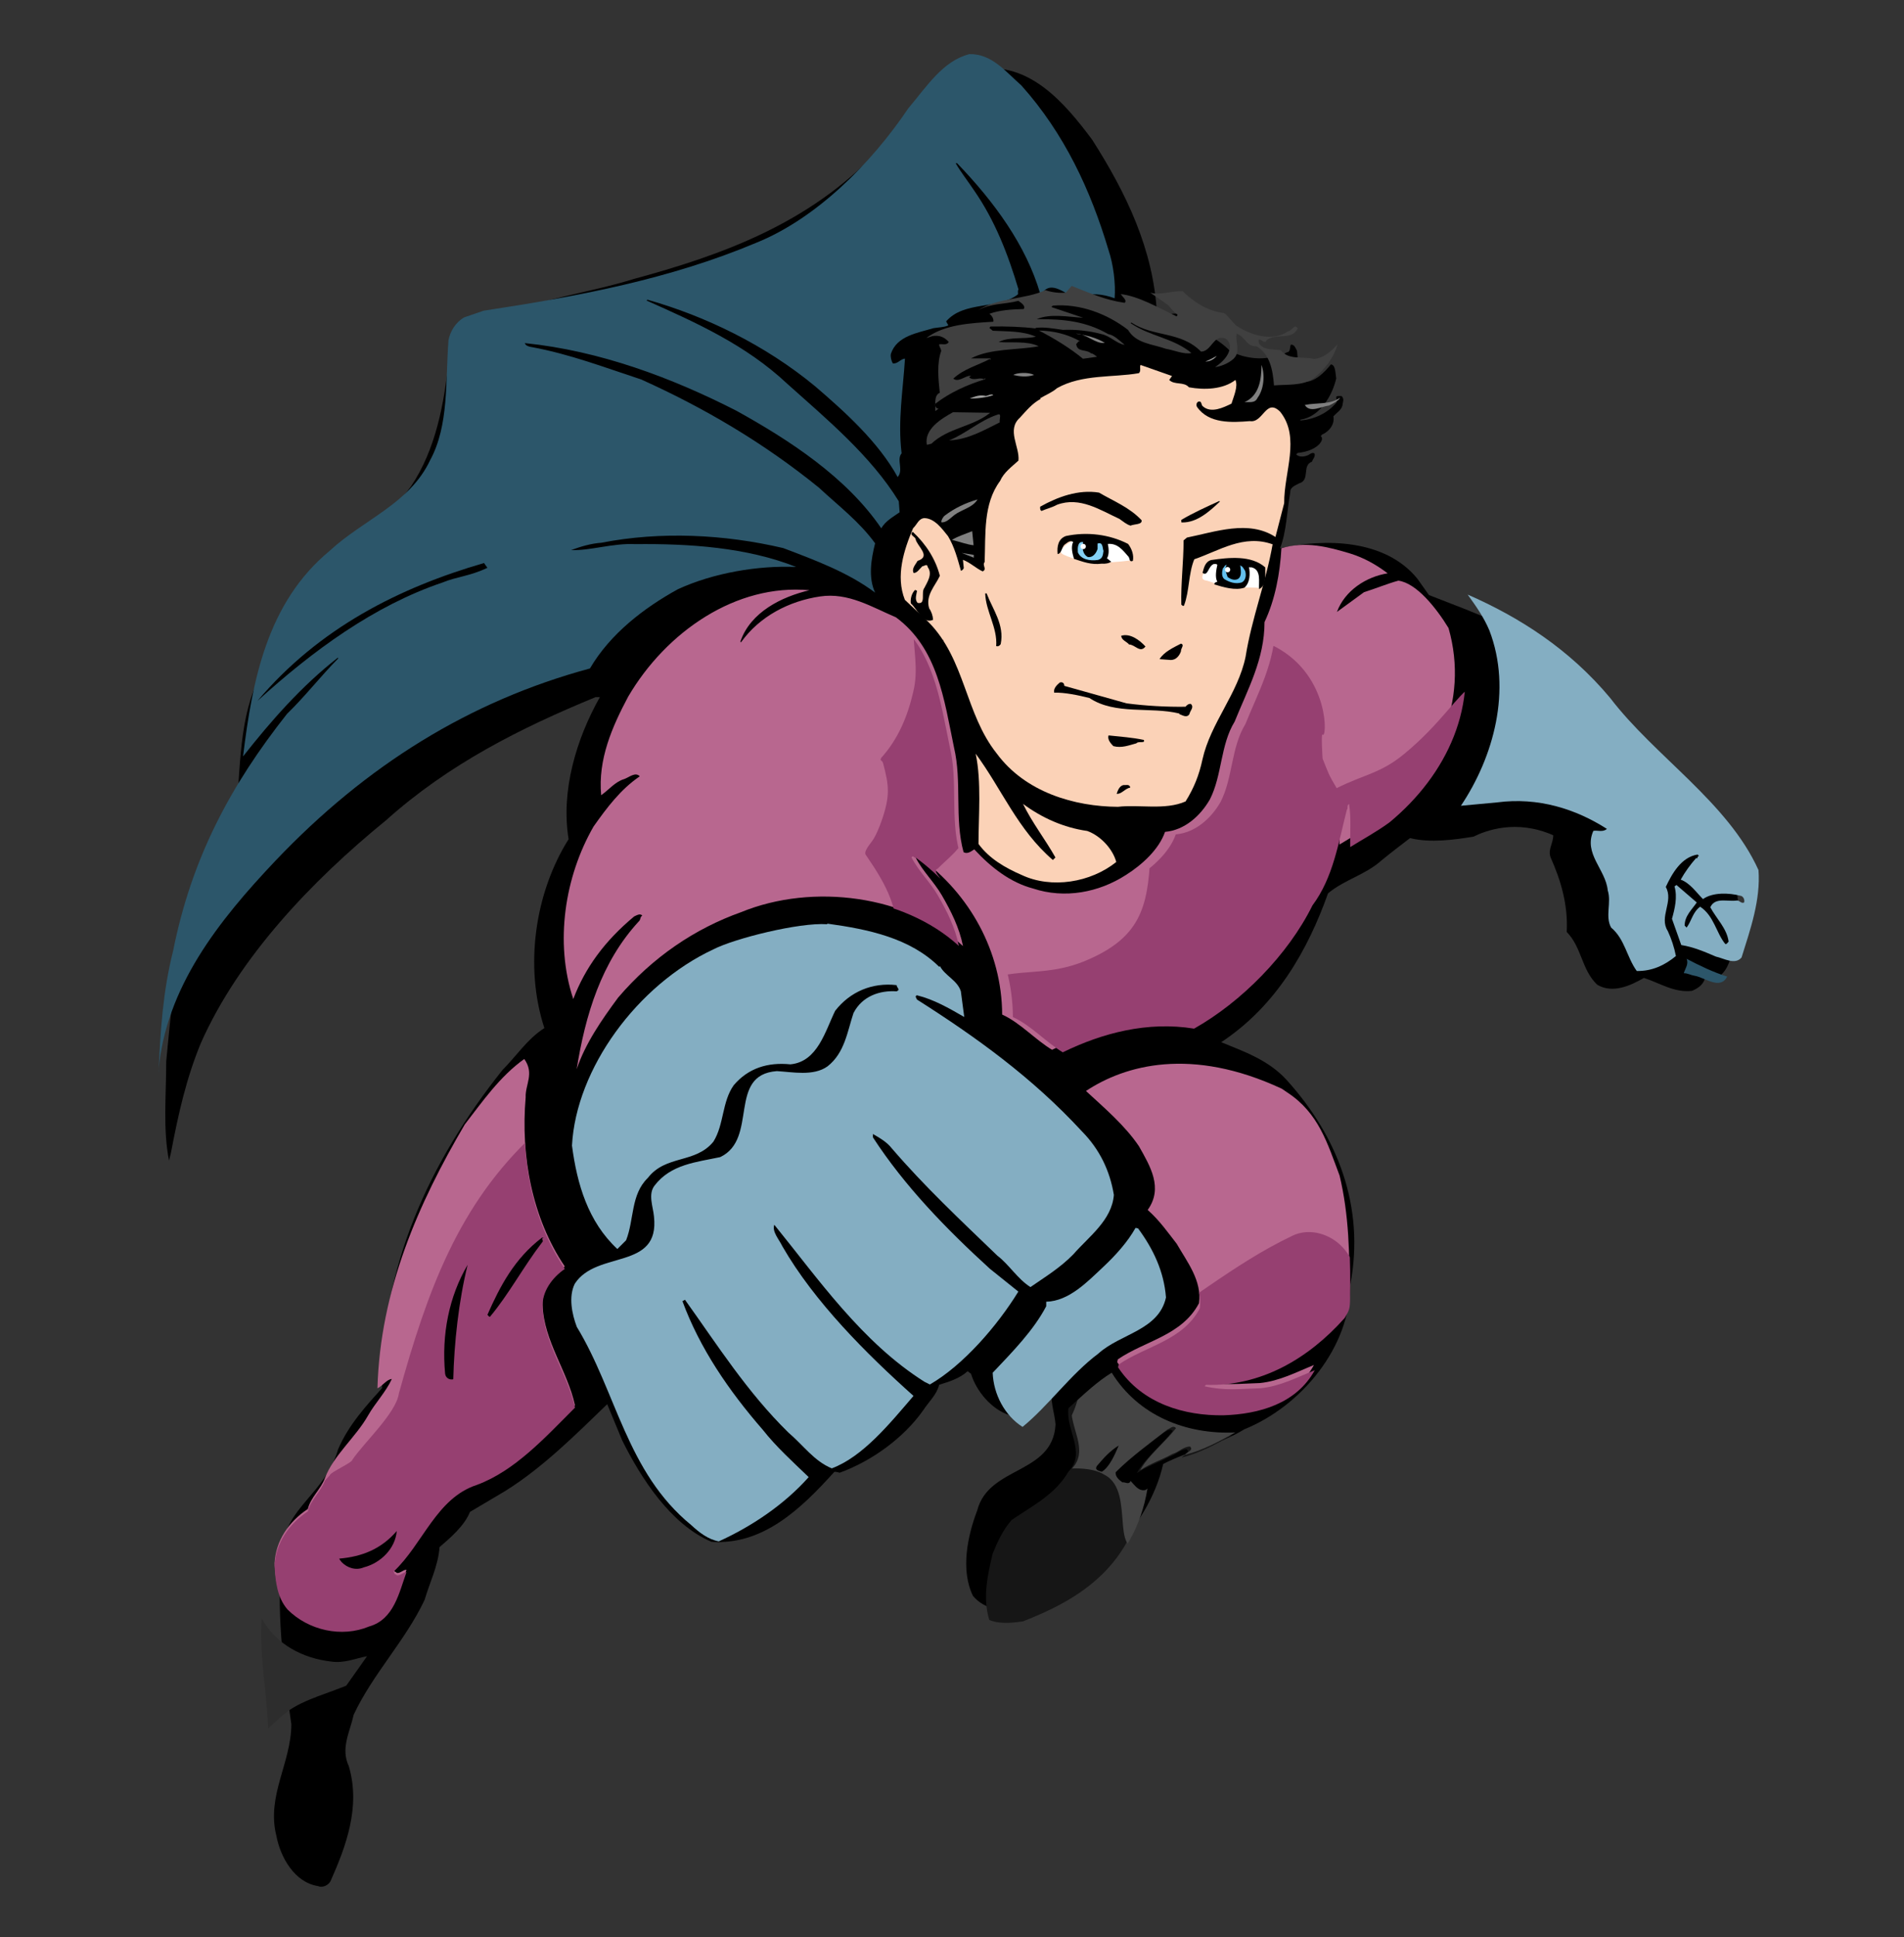 <?xml version="1.0" encoding="UTF-8" standalone="no"?>
<!DOCTYPE svg PUBLIC "-//W3C//DTD SVG 1.1//EN" "http://www.w3.org/Graphics/SVG/1.1/DTD/svg11.dtd">
<svg xmlns="http://www.w3.org/2000/svg" xmlns:xlink="http://www.w3.org/1999/xlink" version="1.1" viewBox="0 0 590 600" xml:space="preserve">
<rect x="0" y="0" width="590" height="600" fill="#333333" stroke="none"/>
<desc>Created with Fabric.js 5.2.4</desc>
<defs>
</defs>
<g transform="matrix(1 0 0 1 295 300)" id="8c2d0093-b351-4b85-87fc-70e1a2b3229a">
<rect style="stroke: none; stroke-width: 1; stroke-dasharray: none; stroke-linecap: butt; stroke-dashoffset: 0; stroke-linejoin: miter; stroke-miterlimit: 4; fill: rgb(255,255,255); fill-rule: nonzero; opacity: 1; visibility: hidden;" vector-effect="non-scaling-stroke" x="-295" y="-300" rx="0" ry="0" width="590" height="600"/>
</g>

<g transform="matrix(8.54 0 0 8.54 295 300)">
<g style="">
		<g transform="matrix(0.03 0 0 0.03 -0.01 0.32)" id="Ebene_2">
<path style="stroke: none; stroke-width: 1; stroke-dasharray: none; stroke-linecap: butt; stroke-dashoffset: 0; stroke-linejoin: round; stroke-miterlimit: 2; fill: rgb(0,0,0); fill-rule: nonzero; opacity: 1;" vector-effect="non-scaling-stroke" transform=" translate(-5548.56, -1184.55)" d="M 5718.43 171.816 C 5759.33 235.89 5792.73 304.397 5796.82 382.787 C 5807.73 384.15 5817.61 380.403 5827.84 382.787 C 5844.54 403.578 5867.38 408.69 5885.1 427.095 C 5902.48 436.639 5929.07 440.047 5947.47 430.162 C 5950.2 432.548 5952.58 428.457 5955.65 428.457 C 5958.38 426.414 5957.35 422.323 5958.72 419.597 C 5963.15 419.256 5964.51 424.027 5966.22 427.095 C 5966.9 435.616 5968.94 446.523 5961.1 452.316 L 5947.47 461.178 C 5957.01 463.564 5966.56 458.452 5976.1 460.497 L 5975.08 464.586 C 5987.69 464.927 5999.62 452.998 6007.12 443.455 C 6012.91 443.795 6012.57 454.361 6013.59 460.497 C 6008.82 481.286 5993.82 506.849 5970.31 510.256 L 5970.31 511.279 C 5986.67 509.916 6003.03 502.758 6014.27 489.126 L 6013.59 482.65 C 6015.29 480.946 6018.03 481.967 6020.07 481.627 C 6023.82 485.376 6021.43 489.126 6021.09 493.214 C 6019.73 498.667 6013.93 502.075 6010.18 506.166 C 6011.89 515.709 6005.75 523.549 5997.91 527.638 C 5996.55 527.638 5995.87 529.343 5994.85 530.025 C 5998.25 532.751 5995.53 537.183 5993.14 539.908 C 5985.99 547.066 5975.76 549.451 5966.9 550.474 L 5965.2 552.178 C 5968.94 556.267 5976.1 554.904 5980.19 552.858 C 5982.24 551.495 5984.96 549.45 5987.35 551.154 C 5988.71 554.562 5985.3 557.97 5984.28 561.039 C 5971.67 565.469 5982.58 583.532 5968.6 587.282 C 5964.52 589.668 5957.7 591.714 5958.04 597.847 C 5953.95 620.683 5953.61 644.881 5945.77 665.672 C 5999.96 653.743 6072.56 654.425 6111.75 702.482 L 6125.73 722.249 C 6181.96 744.403 6239.9 763.489 6286.93 806.435 C 6339.08 847.673 6373.5 905.956 6418.5 949.581 C 6443.38 981.617 6469.28 1013.32 6483.25 1050.12 C 6504.72 1073.3 6500.64 1108.75 6496.2 1138.74 C 6491.43 1154.76 6490.41 1174.87 6475.07 1184.41 C 6470.3 1186.11 6464.17 1184.41 6459.4 1186.11 C 6457.35 1193.61 6450.53 1198.04 6443.71 1200.77 C 6422.24 1203.15 6404.86 1191.23 6385.77 1185.09 C 6369.76 1194.29 6347.94 1204.52 6329.2 1193.27 C 6310.11 1174.87 6310.79 1148.28 6292.39 1129.54 C 6294.09 1096.14 6285.23 1067.17 6272.96 1039.56 C 6269.21 1029.68 6276.37 1022.18 6276.03 1012.63 C 6230.87 992.696 6193.72 1007.35 6179.57 1014.34 C 6156.4 1018.09 6127.09 1022.18 6102.89 1016.05 C 6091.3 1024.9 6079.71 1033.77 6068.47 1042.97 C 6048.7 1060.69 6023.82 1066.15 6003.71 1082.84 C 5979.51 1150.67 5941.68 1218.49 5874.53 1262.8 C 5901.8 1274.05 5931.79 1284.28 5953.95 1308.81 C 6014.95 1376.3 6048.7 1461.5 6030.63 1555.91 C 6030.63 1631.58 5971.33 1702.81 5902.48 1730.76 C 5871.81 1749.5 5836.02 1756.32 5804.32 1772.68 C 5786.6 1851.75 5709.57 1926.05 5632.55 1947.52 C 5611.41 1951.61 5588.58 1949.22 5574.27 1932.18 C 5558.93 1900.83 5567.79 1859.25 5579.38 1828.91 C 5593.35 1774.72 5670.72 1785.63 5674.13 1724.96 C 5673.11 1712.35 5668.68 1700.42 5669.36 1688.15 L 5666.63 1688.15 C 5652.32 1699.06 5639.36 1719.51 5618.58 1713.71 C 5596.76 1706.9 5578.36 1684.74 5571.88 1663.61 L 5567.79 1660.54 C 5557.91 1669.41 5545.64 1673.15 5533.37 1676.9 C 5530.3 1689.17 5521.1 1697.01 5513.94 1707.92 C 5490.42 1741.32 5451.57 1769.27 5413.06 1783.24 C 5411.01 1782.9 5408.97 1781.88 5406.58 1782.22 C 5366.02 1827.21 5320.01 1871.17 5257.98 1866.74 C 5208.9 1845.95 5172.77 1790.06 5149.94 1744.05 L 5131.87 1700.42 C 5093.36 1737.57 5053.82 1777.11 5008.49 1805.39 L 4965.89 1830.62 C 4959.07 1847.66 4942.03 1861.97 4929.08 1873.22 C 4927.38 1896.06 4917.15 1915.82 4911.02 1936.96 C 4887.5 1986.71 4848.64 2025.91 4825.13 2076.01 C 4820.7 2096.8 4809.11 2116.23 4819.34 2138.04 C 4833.99 2187.46 4815.59 2235.52 4797.18 2277.1 C 4794.11 2282.55 4786.95 2285.28 4781.84 2282.9 C 4753.55 2278.46 4736.51 2247.79 4731.74 2222.22 C 4719.47 2173.83 4749.8 2133.95 4749.8 2087.26 C 4739.92 2016.71 4731.06 1949.22 4738.56 1876.29 C 4742.99 1824.48 4790.36 1809.49 4806.38 1754.95 C 4819.16 1724.96 4841.49 1701.1 4859.55 1680.99 C 4857.16 1535.8 4916.81 1407.31 5005.09 1296.54 C 5021.44 1280.18 5035.76 1258.37 5055.87 1245.76 C 5031.33 1170.78 5044.62 1081.82 5085.18 1017.4 C 5075.64 959.123 5094.38 896.409 5123.01 845.629 L 5117.9 845.629 C 5027.58 882.777 4940.33 926.405 4864.32 994.571 C 4774.35 1067.85 4686.41 1160.21 4640.4 1263.82 C 4622.68 1306.77 4613.13 1349.54 4604.27 1396.23 L 4601.89 1405.94 C 4594.39 1368.45 4598.48 1327.55 4598.48 1285.98 C 4607.68 1193.27 4614.16 1097.84 4660.85 1020.13 L 4683.69 979.911 C 4688.8 919.244 4687.43 859.26 4718.11 808.817 C 4753.55 721.565 4837.74 667.715 4894.65 590.688 C 4924.65 546.04 4934.53 490.826 4940.33 438.34 C 4948.17 413.117 4969.13 402.723 4996.22 388.578 C 5048.37 363.697 5108.36 357.562 5163.91 340.181 C 5270.93 311.211 5375.56 273.378 5458.05 186.468 C 5494.51 146.251 5530.3 103.648 5580.06 86.607 C 5641.75 76.726 5684.35 126.146 5718.43 171.816 Z" stroke-linecap="round"/>
</g>
		<g transform="matrix(0.03 0 0 0.03 -11.44 -14.7)" id="Ebene_2">
<path style="stroke: none; stroke-width: 1; stroke-dasharray: none; stroke-linecap: butt; stroke-dashoffset: 0; stroke-linejoin: round; stroke-miterlimit: 2; fill: rgb(44,86,106); fill-rule: nonzero; opacity: 1;" vector-effect="non-scaling-stroke" transform=" translate(-5186.07, -707.93)" d="M 5651.29 130.234 C 5703.44 188.516 5735.14 257.022 5756.61 328.937 C 5762.74 347 5765.47 370.177 5764.11 387.558 C 5750.47 382.446 5734.11 380.402 5719.8 386.195 L 5719.8 387.558 C 5705.48 384.832 5688.1 363.7 5675.83 382.106 L 5674.13 382.106 C 5657.08 323.483 5618.23 270.655 5573.58 224.303 L 5571.88 224.303 C 5577.67 234.527 5586.53 245.776 5594.03 257.022 C 5619.59 293.831 5635.27 334.73 5647.88 376.993 C 5646.52 378.357 5647.54 380.742 5647.2 382.786 C 5623.34 401.532 5582.1 390.285 5560.29 415.505 L 5563.02 420.276 C 5558.25 422.663 5551.09 422.663 5544.95 423.684 C 5525.87 429.479 5500.64 432.887 5493.49 454.701 C 5492.81 458.109 5493.83 462.88 5495.88 466.288 C 5502.01 466.971 5505.08 460.834 5510.53 460.495 C 5508.14 499.008 5501.67 535.477 5506.44 575.012 C 5499.96 582.511 5509.16 595.462 5501.67 603.643 C 5478.15 561.039 5437.93 524.912 5401.81 493.895 C 5341.14 443.793 5268.88 409.03 5199.01 389.261 L 5197.99 390.284 C 5257.64 416.868 5317.96 443.793 5368.06 490.828 C 5416.46 534.112 5469.29 578.08 5503.03 632.952 L 5504.05 646.245 C 5496.9 651.357 5486.67 656.809 5481.9 665.671 C 5439.64 603.642 5370.11 558.652 5306.72 523.547 C 5228.66 483.67 5141.41 450.951 5050.75 441.749 C 5051.43 444.816 5055.87 446.179 5058.93 446.52 C 5105.29 455.041 5147.89 471.4 5191.52 485.714 C 5267.18 519.797 5339.43 562.06 5406.58 616.592 C 5430.78 639.087 5454.98 657.15 5474.4 683.736 C 5469.63 702.821 5465.88 724.975 5474.4 743.381 C 5441.68 718.84 5401.81 704.186 5363.29 689.529 C 5292.06 672.829 5215.03 669.079 5143.46 683.053 C 5130.17 684.074 5119.26 687.484 5106.65 691.915 C 5129.82 692.937 5156.75 683.394 5184.36 684.757 C 5249.11 684.074 5318.98 688.507 5378.97 712.364 C 5332.96 710.319 5278.77 719.522 5235.82 739.289 C 5194.92 761.784 5154.02 793.139 5129.48 835.06 C 4984.29 874.255 4858.87 951.966 4749.12 1067.5 C 4680.28 1140.1 4616.54 1220.54 4607.68 1321.08 L 4607.68 1323.47 C 4610.07 1273.02 4612.79 1226.16 4625.4 1176.23 C 4647.73 1064.27 4694.93 976.164 4763.1 889.936 C 4785.25 868.465 4803.31 844.946 4825.13 822.793 L 4824.45 822.11 C 4780.82 856.193 4743.67 898.456 4709.93 941.399 C 4721.17 849.037 4739.24 755.309 4814.56 692.937 C 4855.8 654.766 4911.36 636.02 4936.24 583.192 C 4959.07 541.269 4954.64 488.1 4958.39 438.341 C 4960.44 427.433 4966.91 416.868 4977.14 410.733 L 5000.99 402.554 C 5115.85 385.172 5225.94 364.381 5329.89 320.756 C 5403.17 291.444 5469.63 224.642 5514.62 157.84 C 5537.62 130.574 5556.2 100.923 5588.23 92.402 C 5615.5 91.722 5632.2 113.534 5651.29 130.234 Z" stroke-linecap="round"/>
</g>
		<g transform="matrix(0.03 0 0 0.03 6.53 -22.49)" id="Ebene_2">
<path style="stroke: none; stroke-width: 1; stroke-dasharray: none; stroke-linecap: butt; stroke-dashoffset: 0; stroke-linejoin: round; stroke-miterlimit: 2; fill: rgb(64,64,64); fill-rule: nonzero; opacity: 1;" vector-effect="non-scaling-stroke" transform=" translate(-5755.92, -460.84)" d="M 5747.06 405.623 C 5750.47 402.556 5744.33 398.465 5742.97 395.74 L 5741.95 395.057 C 5762.74 397.102 5787.96 411.416 5809.77 421.982 C 5810.79 421.641 5810.79 420.619 5810.79 419.597 C 5806.36 417.211 5803.3 412.098 5799.21 408.008 L 5778.08 393.353 C 5789.66 396.762 5803.64 390.967 5817.27 391.649 C 5830.22 404.26 5847.61 415.848 5867.03 417.893 C 5872.49 420.96 5876.58 428.798 5882.71 433.57 C 5899.75 444.818 5926 452.998 5944.74 440.047 C 5949.17 439.706 5952.92 430.162 5956.33 436.639 C 5949.17 451.635 5930.43 441.752 5918.84 450.612 C 5916.79 458.111 5906.91 442.773 5909.63 454.703 C 5915.43 463.223 5926.68 461.519 5935.88 462.882 C 5945.42 475.152 5961.44 470.04 5976.1 473.447 C 5988.37 472.426 5996.89 463.905 6004.73 455.723 C 5999.95 471.743 5989.73 486.058 5975.07 497.305 C 5961.78 506.166 5943.04 504.121 5927.7 505.484 C 5926.34 487.421 5922.93 467.652 5906.57 458.109 C 5894.64 459.131 5892.59 446.18 5883.39 443.454 L 5882.71 442.431 C 5880.32 453.338 5888.16 464.585 5878.62 473.446 C 5872.14 479.24 5862.6 482.649 5856.47 483.33 C 5864.99 477.537 5873.51 469.697 5874.53 458.791 C 5874.53 455.383 5872.14 449.247 5867.03 448.225 C 5854.08 445.158 5851.69 464.585 5839.42 464.585 C 5814.88 439.705 5781.82 447.202 5755.24 429.481 L 5754.22 430.162 C 5778.08 446.522 5805.68 447.886 5827.84 466.29 C 5818.98 468.335 5807.05 462.882 5796.82 461.177 C 5780.8 455.384 5761.04 455.043 5751.15 438.343 C 5725.59 418.574 5692.53 406.304 5660.15 409.031 L 5658.45 410.735 L 5696.96 423.686 C 5678.55 422.665 5657.08 418.232 5640.73 425.391 C 5674.12 425.05 5700.37 428.119 5727.29 443.455 C 5734.11 444.477 5740.93 451.293 5747.06 456.406 C 5737.52 455.043 5729.34 445.499 5719.11 443.455 C 5704.46 439.365 5687.07 437.661 5672.42 438.343 C 5660.15 436.638 5650.27 434.593 5639.02 435.956 L 5639.7 436.639 C 5623.34 434.594 5603.92 433.911 5584.83 434.253 L 5583.47 435.957 L 5587.55 439.366 C 5605.28 440.387 5623.34 439.366 5639.7 446.523 C 5626.41 449.932 5608.01 446.182 5594.72 452.999 C 5609.03 454.362 5629.14 451.294 5643.11 458.111 C 5618.23 462.882 5584.49 460.497 5561.31 472.766 L 5584.83 472.766 L 5584.83 474.47 L 5584.15 474.47 L 5584.15 473.448 C 5570.86 480.606 5551.77 485.718 5539.84 497.306 C 5545.63 501.736 5552.45 495.261 5558.93 493.897 L 5561.31 493.897 L 5558.93 495.602 C 5564.38 500.714 5571.88 494.919 5576.65 497.988 L 5578.36 496.624 L 5578.36 497.988 C 5556.88 504.464 5535.75 514.006 5518.03 527.639 C 5517.35 530.026 5518.37 531.73 5520.41 533.434 L 5522.12 533.434 L 5518.03 536.501 C 5518.71 530.367 5515.64 517.755 5523.48 514.347 C 5521.78 498.668 5519.73 478.56 5525.18 463.905 C 5524.85 460.156 5522.46 458.792 5522.8 455.724 C 5526.55 455.043 5531.66 457.428 5534.39 452.998 C 5528.94 446.864 5522.8 444.477 5514.62 445.84 L 5507.12 448.226 C 5529.27 431.526 5561.31 430.162 5588.23 428.457 C 5588.92 425.39 5586.88 421.301 5583.47 418.915 C 5595.4 414.484 5610.39 413.461 5625.04 413.12 C 5627.77 408.69 5620.61 404.941 5618.57 403.236 C 5601.53 407.668 5584.83 405.964 5569.49 414.824 C 5593.01 399.147 5626.41 401.873 5651.29 390.285 C 5658.79 393.011 5667.99 394.035 5675.83 393.352 L 5682.98 385.173 C 5704.8 393.694 5723.21 402.215 5747.06 405.623 Z" stroke-linecap="round"/>
</g>
		<g transform="matrix(0.03 0 0 0.03 4.21 -22.63)" id="Ebene_2">
<path style="stroke: none; stroke-width: 1; stroke-dasharray: none; stroke-linecap: butt; stroke-dashoffset: 0; stroke-linejoin: round; stroke-miterlimit: 2; fill: rgb(64,64,64); fill-rule: nonzero; opacity: 1;" vector-effect="non-scaling-stroke" transform=" translate(-5682.31, -456.4)" d="M 5696.96 452.315 C 5694.57 451.634 5693.89 454.36 5692.19 455.723 C 5693.56 465.948 5703.78 461.518 5710.25 466.972 C 5711.96 466.63 5716.05 470.039 5717.41 471.06 L 5700.37 473.446 C 5684.69 460.495 5665.6 448.906 5647.2 439.364 C 5664.58 439.706 5680.94 443.455 5696.96 452.315 Z" stroke-linecap="round"/>
</g>
		<g transform="matrix(0.03 0 0 0.03 5.02 -22.86)" id="Ebene_2">
<path style="stroke: none; stroke-width: 1; stroke-dasharray: none; stroke-linecap: butt; stroke-dashoffset: 0; stroke-linejoin: round; stroke-miterlimit: 2; fill: rgb(128,128,128); fill-rule: nonzero; opacity: 1;" vector-effect="non-scaling-stroke" transform=" translate(-5708.03, -449.16)" d="M 5725.59 454.703 C 5714.34 456.407 5703.78 443.795 5690.48 443.455 C 5703.1 445.499 5715.03 448.226 5725.59 454.703 Z" stroke-linecap="round"/>
</g>
		<g transform="matrix(0.03 0 0 0.03 5.21 -13.88)" id="Ebene_2">
<path style="stroke: none; stroke-width: 1; stroke-dasharray: none; stroke-linecap: butt; stroke-dashoffset: 0; stroke-linejoin: round; stroke-miterlimit: 2; fill: rgb(251,210,183); fill-rule: nonzero; opacity: 1;" vector-effect="non-scaling-stroke" transform=" translate(-5714.25, -734.01)" d="M 5803.3 485.035 C 5809.78 491.511 5821.02 486.739 5827.16 493.896 C 5845.56 497.305 5868.4 496.623 5883.39 485.035 C 5886.8 492.875 5881.35 504.804 5878.62 513.664 C 5868.74 518.437 5854.08 525.593 5844.2 517.073 C 5841.47 515.368 5843.18 509.916 5838.41 511.28 C 5836.02 512.644 5835.68 515.711 5837.04 517.755 C 5851.35 538.205 5879.3 536.501 5900.78 534.797 C 5917.13 537.523 5920.2 506.167 5937.59 523.55 C 5962.46 554.905 5942.02 596.487 5942.36 633.978 L 5931.79 674.877 C 5899.41 653.745 5858.85 668.741 5824.77 675.557 L 5820.68 678.965 C 5820.68 705.21 5817.27 731.112 5817.95 756.675 C 5818.98 757.355 5820.34 759.401 5821.36 757.355 C 5827.84 739.974 5826.48 719.184 5833.63 701.801 C 5863.62 691.576 5893.28 671.127 5928.38 683.738 C 5920.2 730.089 5903.16 772.692 5895.66 819.726 C 5886.46 864.376 5853.4 899.48 5843.52 943.788 C 5839.42 962.872 5833.29 978.21 5823.07 994.573 C 5798.19 1005.48 5766.83 997.981 5741.27 1001.05 C 5688.78 1000.71 5629.48 983.665 5594.71 936.632 C 5556.2 888.234 5556.88 823.133 5512.23 777.804 L 5483.6 750.879 C 5472.02 721.909 5482.58 690.212 5493.49 664.309 C 5498.6 659.538 5499.96 652.722 5507.12 652.039 C 5519.73 652.38 5528.59 664.992 5535.75 673.852 C 5543.59 686.805 5547.34 701.459 5551.43 715.775 C 5552.79 715.434 5554.5 713.73 5554.84 712.367 L 5553.82 702.483 C 5562.34 705.55 5569.49 712.708 5577.67 716.456 C 5583.47 713.73 5576.65 708.958 5580.06 705.209 C 5581.42 671.467 5578.01 634.999 5598.8 607.052 C 5603.23 596.827 5612.78 590.011 5620.96 582.511 C 5622.66 565.811 5606.3 545.362 5622.66 530.705 C 5630.5 522.184 5637.32 513.663 5647.88 507.871 L 5647.2 507.188 C 5654.02 503.099 5661.86 500.031 5667.65 494.918 C 5697.98 477.876 5735.47 482.309 5766.49 476.855 C 5769.9 474.468 5766.83 467.993 5768.87 466.972 L 5806.71 480.263 L 5803.3 485.035 Z" stroke-linecap="round"/>
</g>
		<g transform="matrix(0.03 0 0 0.03 9.4 -22.12)" id="Ebene_2">
<path style="stroke: none; stroke-width: 1; stroke-dasharray: none; stroke-linecap: butt; stroke-dashoffset: 0; stroke-linejoin: round; stroke-miterlimit: 2; fill: rgb(157,157,156); fill-rule: nonzero; opacity: 1;" vector-effect="non-scaling-stroke" transform=" translate(-5847.09, -472.78)" d="M 5854.08 469.357 C 5851.35 472.765 5845.9 476.514 5840.11 476.173 C 5843.52 475.151 5849.65 471.743 5854.08 469.357 Z" stroke-linecap="round"/>
</g>
		<g transform="matrix(0.03 0 0 0.03 10.96 -21.22)" id="Ebene_2">
<path style="stroke: none; stroke-width: 1; stroke-dasharray: none; stroke-linecap: butt; stroke-dashoffset: 0; stroke-linejoin: round; stroke-miterlimit: 2; fill: rgb(128,128,128); fill-rule: nonzero; opacity: 1;" vector-effect="non-scaling-stroke" transform=" translate(-5896.58, -501.07)" d="M 5900.78 518.437 C 5897.71 525.254 5890.89 523.208 5885.1 523.549 C 5902.82 515.71 5905.55 496.283 5905.55 478.559 C 5909.98 490.488 5908.61 507.872 5900.78 518.437 Z" stroke-linecap="round"/>
</g>
		<g transform="matrix(0.03 0 0 0.03 2.6 -21.54)" id="Ebene_2">
<path style="stroke: none; stroke-width: 1; stroke-dasharray: none; stroke-linecap: butt; stroke-dashoffset: 0; stroke-linejoin: round; stroke-miterlimit: 2; fill: rgb(128,128,128); fill-rule: nonzero; opacity: 1;" vector-effect="non-scaling-stroke" transform=" translate(-5631.18, -491.2)" d="M 5643.79 491.511 C 5634.59 494.579 5625.73 493.215 5618.57 491.511 C 5623 488.785 5636.64 487.763 5643.79 491.511 Z" stroke-linecap="round"/>
</g>
		<g transform="matrix(0.03 0 0 0.03 1.07 -20.75)" id="Ebene_2">
<path style="stroke: none; stroke-width: 1; stroke-dasharray: none; stroke-linecap: butt; stroke-dashoffset: 0; stroke-linejoin: round; stroke-miterlimit: 2; fill: rgb(157,157,156); fill-rule: nonzero; opacity: 1;" vector-effect="non-scaling-stroke" transform=" translate(-5582.78, -516.01)" d="M 5597.1 514.347 C 5590.28 517.073 5576.65 518.777 5568.47 518.437 C 5575.63 515.71 5580.74 513.664 5588.24 515.368 C 5591.31 514.688 5595.05 512.301 5597.1 514.347 Z" stroke-linecap="round"/>
</g>
		<g transform="matrix(0.03 0 0 0.03 13.44 -20.5)" id="Ebene_2">
<path style="stroke: none; stroke-width: 1; stroke-dasharray: none; stroke-linecap: butt; stroke-dashoffset: 0; stroke-linejoin: round; stroke-miterlimit: 2; fill: rgb(128,128,128); fill-rule: nonzero; opacity: 1;" vector-effect="non-scaling-stroke" transform=" translate(-5975.24, -523.99)" d="M 5983.26 526.617 C 5974.05 527.638 5960.08 536.159 5953.94 525.934 C 5968.26 522.867 5984.62 525.934 5996.55 517.073 C 5995.53 520.48 5988.03 524.23 5983.26 526.617 Z" stroke-linecap="round"/>
</g>
		<g transform="matrix(0.03 0 0 0.03 0.23 -19.59)" id="Ebene_2">
<path style="stroke: none; stroke-width: 1; stroke-dasharray: none; stroke-linecap: butt; stroke-dashoffset: 0; stroke-linejoin: round; stroke-miterlimit: 2; fill: rgb(64,64,64); fill-rule: nonzero; opacity: 1;" vector-effect="non-scaling-stroke" transform=" translate(-5556.22, -553.06)" d="M 5594.72 534.114 C 5573.58 551.156 5543.93 552.179 5523.48 571.606 C 5521.44 571.606 5520.07 572.97 5518.03 572.629 C 5514.96 553.542 5535.75 541.272 5549.72 533.434 L 5594.72 534.114 Z" stroke-linecap="round"/>
</g>
		<g transform="matrix(0.03 0 0 0.03 0.82 -19.63)" id="Ebene_2">
<path style="stroke: none; stroke-width: 1; stroke-dasharray: none; stroke-linecap: butt; stroke-dashoffset: 0; stroke-linejoin: round; stroke-miterlimit: 2; fill: rgb(64,64,64); fill-rule: nonzero; opacity: 1;" vector-effect="non-scaling-stroke" transform=" translate(-5574.81, -551.75)" d="M 5605.28 545.703 C 5585.85 555.246 5567.11 566.493 5543.93 567.516 C 5563.7 559.676 5581.42 543.317 5602.21 536.5 C 5608.35 533.774 5604.26 542.635 5605.28 545.703 Z" stroke-linecap="round"/>
</g>
		<g transform="matrix(0.03 0 0 0.03 5.04 -16.68)" id="Ebene_2">
<path style="stroke: none; stroke-width: 1; stroke-dasharray: none; stroke-linecap: butt; stroke-dashoffset: 0; stroke-linejoin: round; stroke-miterlimit: 2; fill: rgb(0,0,0); fill-rule: nonzero; opacity: 1;" vector-effect="non-scaling-stroke" transform=" translate(-5708.58, -645.24)" d="M 5769.9 659.198 C 5770.92 664.652 5761.04 663.628 5756.61 665.674 C 5752.18 664.652 5747.4 660.561 5742.97 657.495 C 5719.8 646.929 5695.26 630.228 5667.65 640.453 C 5661.51 643.862 5655.04 645.224 5648.9 647.953 C 5646.86 646.929 5647.2 644.884 5647.2 642.84 C 5668.33 630.911 5693.55 621.708 5718.43 625.799 C 5735.81 636.022 5755.24 643.52 5769.9 659.198 Z" stroke-linecap="round"/>
</g>
		<g transform="matrix(0.03 0 0 0.03 0.27 -16.6)" id="Ebene_2">
<path style="stroke: none; stroke-width: 1; stroke-dasharray: none; stroke-linecap: butt; stroke-dashoffset: 0; stroke-linejoin: round; stroke-miterlimit: 2; fill: rgb(128,128,128); fill-rule: nonzero; opacity: 1;" vector-effect="non-scaling-stroke" transform=" translate(-5557.51, -647.81)" d="M 5579.38 633.977 C 5573.58 643.861 5560.63 645.906 5551.43 652.723 C 5546.66 656.473 5541.54 662.265 5535.75 661.585 C 5535.07 659.88 5537.46 655.107 5539.84 653.403 C 5551.43 644.543 5565.06 638.066 5579.38 633.977 Z" stroke-linecap="round"/>
</g>
		<g transform="matrix(0.03 0 0 0.03 9.02 -16.57)" id="Ebene_2">
<path style="stroke: none; stroke-width: 1; stroke-dasharray: none; stroke-linecap: butt; stroke-dashoffset: 0; stroke-linejoin: round; stroke-miterlimit: 2; fill: rgb(0,0,0); fill-rule: nonzero; opacity: 1;" vector-effect="non-scaling-stroke" transform=" translate(-5834.82, -648.65)" d="M 5858.17 636.361 C 5845.22 648.632 5830.23 661.924 5812.5 661.585 C 5810.8 661.924 5811.82 659.539 5811.48 658.516 C 5826.48 649.655 5841.81 642.839 5857.49 635.681 L 5858.17 636.361 Z" stroke-linecap="round"/>
</g>
		<g transform="matrix(0.03 0 0 0.03 -0.97 -14.23)" id="Ebene_2">
<path style="stroke: none; stroke-width: 1; stroke-dasharray: none; stroke-linecap: butt; stroke-dashoffset: 0; stroke-linejoin: round; stroke-miterlimit: 2; fill: rgb(0,0,0); fill-rule: nonzero; opacity: 1;" vector-effect="non-scaling-stroke" transform=" translate(-5518.11, -722.79)" d="M 5535.75 722.25 C 5530.3 734.179 5518.03 745.767 5522.8 761.445 C 5525.53 765.535 5527.23 770.307 5527.57 775.42 C 5514.96 781.212 5508.49 762.128 5500.64 755.651 C 5499.96 750.538 5501.33 743.721 5505.76 739.292 L 5508.14 740.314 C 5507.46 745.087 5505.08 750.88 5508.82 754.971 C 5519.39 757.355 5512.57 742.36 5517.01 736.906 C 5520.75 729.409 5527.23 720.206 5521.09 711.686 C 5520.41 706.915 5517.01 710.664 5514.62 710.664 C 5511.21 713.731 5508.49 718.843 5504.05 718.843 C 5501.33 713.39 5506.44 708.618 5508.82 704.188 C 5525.87 698.735 5508.14 686.465 5506.44 677.944 C 5506.1 674.877 5497.92 672.832 5503.03 669.082 C 5519.05 684.077 5530.64 702.143 5535.75 722.25 Z" stroke-linecap="round"/>
</g>
		<g transform="matrix(0.03 0 0 0.03 0.39 -15.61)" id="Ebene_2">
<path style="stroke: none; stroke-width: 1; stroke-dasharray: none; stroke-linecap: butt; stroke-dashoffset: 0; stroke-linejoin: round; stroke-miterlimit: 2; fill: rgb(128,128,128); fill-rule: nonzero; opacity: 1;" vector-effect="non-scaling-stroke" transform=" translate(-5561.15, -679.31)" d="M 5574.27 687.827 C 5566.77 687.146 5556.88 683.397 5548.02 681.352 C 5555.86 676.581 5564.38 674.194 5572.56 670.787 L 5574.27 687.827 Z" stroke-linecap="round"/>
</g>
		<g transform="matrix(0.03 0 0 0.03 2.08 -5.86)" id="SVGID_1_">
<path style="stroke: none; stroke-width: 1; stroke-dasharray: none; stroke-linecap: butt; stroke-dashoffset: 0; stroke-linejoin: round; stroke-miterlimit: 2; fill: rgb(184,103,143); fill-rule: nonzero; opacity: 1;" vector-effect="non-scaling-stroke" transform=" translate(-5614.96, -988.44)" d="M 6072.55 705.892 C 6046.65 709.98 6020.75 726.681 6011.2 752.584 L 6043.92 728.727 C 6057.9 724.296 6072.89 718.161 6085.51 714.752 C 6107.32 717.649 6131.17 747.472 6146.17 772.012 C 6171.73 861.308 6131.17 946.514 6061.99 1003.77 C 6046.65 1015.02 6030.29 1023.88 6014.27 1033.77 C 6013.93 1017.07 6015.64 999.003 6012.91 981.619 C 6009.5 984.006 6012.23 986.053 6010.18 988.779 C 5999.95 1028.66 5993.82 1070.58 5968.6 1104.32 C 5938.95 1164.3 5882.37 1221.22 5825.45 1253.26 C 5768.88 1244.06 5714 1258.71 5666.63 1281.89 C 5645.84 1269.28 5628.11 1249.17 5606.3 1239.29 C 5605.96 1163.28 5567.11 1093.41 5506.44 1049.44 C 5504.4 1050.81 5504.05 1046.04 5501.67 1049.44 C 5510.19 1066.15 5523.82 1078.75 5533.36 1095.12 C 5544.61 1114.54 5554.5 1134.31 5558.93 1156.47 C 5492.12 1095.46 5377.61 1079.78 5290.36 1115.57 C 5234.8 1135.33 5183.68 1169.76 5141.75 1218.84 C 5121.65 1246.1 5102.22 1274.05 5091.65 1305.4 C 5102.22 1239.63 5121.3 1175.89 5166.98 1126.47 C 5169.36 1124.43 5168 1121.36 5171.07 1119.65 C 5168.34 1116.59 5164.25 1119.32 5161.18 1120.68 C 5125.56 1150.33 5101.88 1182.71 5087.56 1220.54 C 5064.73 1152.03 5077.34 1072.28 5112.1 1011.95 C 5128.46 988.778 5144.82 967.307 5166.98 951.97 L 5168 951.288 C 5162.55 945.493 5155.05 952.649 5148.91 954.696 C 5138.35 957.762 5130.51 967.647 5121.3 974.124 C 5117.22 930.839 5134.6 891.301 5154.03 854.835 C 5200.04 776.443 5284.56 718.161 5373.18 726.342 C 5339.78 734.181 5301.94 752.585 5289.68 788.372 L 5290.36 789.395 C 5312.85 757.698 5348.98 739.293 5386.13 733.84 C 5420.21 728.728 5448.84 746.792 5477.81 759.061 C 5528.59 796.552 5536.09 858.922 5548.02 916.184 C 5557.91 958.105 5548.36 1001.73 5559.61 1042.97 C 5564.38 1045.7 5568.81 1041.95 5572.56 1039.56 C 5593.01 1061.71 5616.53 1079.78 5643.79 1086.94 C 5681.96 1099.55 5723.21 1091.71 5755.92 1070.58 C 5775.35 1058.31 5795.8 1039.9 5803.3 1018.43 C 5826.82 1016.38 5845.9 999.344 5857.49 979.237 C 5872.49 949.924 5870.1 913.455 5887.48 885.167 C 5903.16 846.314 5923.61 809.846 5923.61 764.856 C 5936.56 737.589 5942.36 705.552 5944.06 675.558 C 5973.37 666.698 6000.3 673.854 6027.57 682.035 C 6043.92 687.146 6058.58 695.325 6072.55 705.892 Z" stroke-linecap="round"/>
</g>
		<g transform="matrix(0.03 0 0 0.03 10.03 -4.01)" id="Ebene_2" clip-path="url(#CLIPPATH_3)">
<clipPath id="CLIPPATH_3">
	<path transform="matrix(1 0 0 1 -252.02 -58.62) translate(-5614.96, -988.44)" id="_clip1" d="M 6072.55 705.892 C 6046.65 709.98 6020.75 726.681 6011.2 752.584 L 6043.92 728.727 C 6057.9 724.296 6072.89 718.161 6085.51 714.752 C 6107.32 717.649 6131.17 747.472 6146.17 772.012 C 6171.73 861.308 6131.17 946.514 6061.99 1003.77 C 6046.65 1015.02 6030.29 1023.88 6014.27 1033.77 C 6013.93 1017.07 6015.64 999.003 6012.91 981.619 C 6009.5 984.006 6012.23 986.053 6010.18 988.779 C 5999.95 1028.66 5993.82 1070.58 5968.6 1104.32 C 5938.95 1164.3 5882.37 1221.22 5825.45 1253.26 C 5768.88 1244.06 5714 1258.71 5666.63 1281.89 C 5645.84 1269.28 5628.11 1249.17 5606.3 1239.29 C 5605.96 1163.28 5567.11 1093.41 5506.44 1049.44 C 5504.4 1050.81 5504.05 1046.04 5501.67 1049.44 C 5510.19 1066.15 5523.82 1078.75 5533.36 1095.12 C 5544.61 1114.54 5554.5 1134.31 5558.93 1156.47 C 5492.12 1095.46 5377.61 1079.78 5290.36 1115.57 C 5234.8 1135.33 5183.68 1169.76 5141.75 1218.84 C 5121.65 1246.1 5102.22 1274.05 5091.65 1305.4 C 5102.22 1239.63 5121.3 1175.89 5166.98 1126.47 C 5169.36 1124.43 5168 1121.36 5171.07 1119.65 C 5168.34 1116.59 5164.25 1119.32 5161.18 1120.68 C 5125.56 1150.33 5101.88 1182.71 5087.56 1220.54 C 5064.73 1152.03 5077.34 1072.28 5112.1 1011.95 C 5128.46 988.778 5144.82 967.307 5166.98 951.97 L 5168 951.288 C 5162.55 945.493 5155.05 952.649 5148.91 954.696 C 5138.35 957.762 5130.51 967.647 5121.3 974.124 C 5117.22 930.839 5134.6 891.301 5154.03 854.835 C 5200.04 776.443 5284.56 718.161 5373.18 726.342 C 5339.78 734.181 5301.94 752.585 5289.68 788.372 L 5290.36 789.395 C 5312.85 757.698 5348.98 739.293 5386.13 733.84 C 5420.21 728.728 5448.84 746.792 5477.81 759.061 C 5528.59 796.552 5536.09 858.922 5548.02 916.184 C 5557.91 958.105 5548.36 1001.73 5559.61 1042.97 C 5564.38 1045.7 5568.81 1041.95 5572.56 1039.56 C 5593.01 1061.71 5616.53 1079.78 5643.79 1086.94 C 5681.96 1099.55 5723.21 1091.71 5755.92 1070.58 C 5775.35 1058.31 5795.8 1039.9 5803.3 1018.43 C 5826.82 1016.38 5845.9 999.344 5857.49 979.237 C 5872.49 949.924 5870.1 913.455 5887.48 885.167 C 5903.16 846.314 5923.61 809.846 5923.61 764.856 C 5936.56 737.589 5942.36 705.552 5944.06 675.558 C 5973.37 666.698 6000.3 673.854 6027.57 682.035 C 6043.92 687.146 6058.58 695.325 6072.55 705.892 Z" stroke-linecap="round"/>
</clipPath>
<path style="stroke: none; stroke-width: 1; stroke-dasharray: none; stroke-linecap: butt; stroke-dashoffset: 0; stroke-linejoin: round; stroke-miterlimit: 2; fill: rgb(150,64,113); fill-rule: nonzero; opacity: 1;" vector-effect="non-scaling-stroke" transform=" translate(-5866.98, -1047.06)" d="M 6161.51 839.27 C 6144.06 849.242 6124.47 884.203 6079.71 921.068 C 6050.74 944.926 6031.99 945.492 5997.91 962.533 C 5987.69 945.491 5987.69 943.787 5980.87 926.746 C 5980.87 926.746 5978.83 895.05 5980.87 897.776 C 5985.98 904.593 5990.66 828.033 5924.63 792.12 C 5864.01 759.149 5775.42 968.644 5772.4 1043.77 C 5769.83 1107.72 5759.33 1143.74 5694.58 1171 C 5646.63 1191.19 5612.78 1178.96 5568.47 1196 C 5561.65 1196 5585.51 1243.71 5592.33 1260.76 C 5599.15 1291.43 5633.23 1308.47 5663.9 1305.06 C 5674.13 1305.06 5684.35 1291.43 5694.58 1284.61 C 5745.7 1260.76 5803.64 1281.21 5854.76 1267.57 C 5888.85 1257.35 5909.3 1223.27 5933.16 1192.59 C 5963.83 1144.88 5980.87 1093.75 6021.77 1056.26 C 6035.4 1039.22 6062.67 1035.81 6083.12 1022.18 C 6100.16 1005.13 6110.39 988.094 6124.02 967.645 C 6141.06 933.562 6169.46 877.892 6166.06 840.4 C 6169.46 840.401 6158.1 839.27 6161.51 839.27 Z" stroke-linecap="round"/>
</g>
		<g transform="matrix(0.03 0 0 0.03 -1.13 -5.9)" id="Ebene_2" clip-path="url(#CLIPPATH_4)">
<clipPath id="CLIPPATH_4">
	<path transform="matrix(1 0 0 1 102 1.2) translate(-5614.96, -988.44)" id="_clip1" d="M 6072.55 705.892 C 6046.65 709.98 6020.75 726.681 6011.2 752.584 L 6043.92 728.727 C 6057.9 724.296 6072.89 718.161 6085.51 714.752 C 6107.32 717.649 6131.17 747.472 6146.17 772.012 C 6171.73 861.308 6131.17 946.514 6061.99 1003.77 C 6046.65 1015.02 6030.29 1023.88 6014.27 1033.77 C 6013.93 1017.07 6015.64 999.003 6012.91 981.619 C 6009.5 984.006 6012.23 986.053 6010.18 988.779 C 5999.95 1028.66 5993.82 1070.58 5968.6 1104.32 C 5938.95 1164.3 5882.37 1221.22 5825.45 1253.26 C 5768.88 1244.06 5714 1258.71 5666.63 1281.89 C 5645.84 1269.28 5628.11 1249.17 5606.3 1239.29 C 5605.96 1163.28 5567.11 1093.41 5506.44 1049.44 C 5504.4 1050.81 5504.05 1046.04 5501.67 1049.44 C 5510.19 1066.15 5523.82 1078.75 5533.36 1095.12 C 5544.61 1114.54 5554.5 1134.31 5558.93 1156.47 C 5492.12 1095.46 5377.61 1079.78 5290.36 1115.57 C 5234.8 1135.33 5183.68 1169.76 5141.75 1218.84 C 5121.65 1246.1 5102.22 1274.05 5091.65 1305.4 C 5102.22 1239.63 5121.3 1175.89 5166.98 1126.47 C 5169.36 1124.43 5168 1121.36 5171.07 1119.65 C 5168.34 1116.59 5164.25 1119.32 5161.18 1120.68 C 5125.56 1150.33 5101.88 1182.71 5087.56 1220.54 C 5064.73 1152.03 5077.34 1072.28 5112.1 1011.95 C 5128.46 988.778 5144.82 967.307 5166.98 951.97 L 5168 951.288 C 5162.55 945.493 5155.05 952.649 5148.91 954.696 C 5138.35 957.762 5130.51 967.647 5121.3 974.124 C 5117.22 930.839 5134.6 891.301 5154.03 854.835 C 5200.04 776.443 5284.56 718.161 5373.18 726.342 C 5339.78 734.181 5301.94 752.585 5289.68 788.372 L 5290.36 789.395 C 5312.85 757.698 5348.98 739.293 5386.13 733.84 C 5420.21 728.728 5448.84 746.792 5477.81 759.061 C 5528.59 796.552 5536.09 858.922 5548.02 916.184 C 5557.91 958.105 5548.36 1001.73 5559.61 1042.97 C 5564.38 1045.7 5568.81 1041.95 5572.56 1039.56 C 5593.01 1061.71 5616.53 1079.78 5643.79 1086.94 C 5681.96 1099.55 5723.21 1091.71 5755.92 1070.58 C 5775.35 1058.31 5795.8 1039.9 5803.3 1018.43 C 5826.82 1016.38 5845.9 999.344 5857.49 979.237 C 5872.49 949.924 5870.1 913.455 5887.48 885.167 C 5903.16 846.314 5923.61 809.846 5923.61 764.856 C 5936.56 737.589 5942.36 705.552 5944.06 675.558 C 5973.37 666.698 6000.3 673.854 6027.57 682.035 C 6043.92 687.146 6058.58 695.325 6072.55 705.892 Z" stroke-linecap="round"/>
</clipPath>
<path style="stroke: none; stroke-width: 1; stroke-dasharray: none; stroke-linecap: butt; stroke-dashoffset: 0; stroke-linejoin: round; stroke-miterlimit: 2; fill: rgb(150,64,113); fill-rule: nonzero; opacity: 1;" vector-effect="non-scaling-stroke" transform=" translate(-5512.96, -987.24)" d="M 5503.71 769.967 C 5503.71 797.233 5510.53 822.229 5503.71 849.495 C 5496.9 879.031 5485.53 906.297 5465.09 929.016 C 5462.81 933.563 5466.08 930.92 5467.36 935.832 C 5474.17 961.967 5476.45 974.461 5465.09 1006.27 C 5462.67 1013.04 5459.4 1021.04 5456 1026.72 C 5452.3 1032.88 5442.36 1042.63 5446.91 1047.17 C 5471.9 1083.53 5487.81 1113.06 5483.26 1156.24 C 5508.26 1176.69 5537.79 1190.32 5567.33 1203.95 C 5569.61 1203.95 5576.42 1206.22 5578.69 1201.67 C 5578.69 1181.23 5583.24 1160.78 5576.42 1142.6 C 5567.33 1119.88 5549.16 1101.7 5540.06 1081.25 C 5537.79 1074.44 5526.43 1065.34 5533.25 1063.07 C 5546.88 1049.44 5562.79 1038.08 5567.33 1022.18 C 5574.15 981.276 5571.88 942.646 5569.61 901.748 C 5567.33 881.298 5560.51 863.125 5553.7 842.675 C 5546.88 819.949 5524.16 806.317 5512.8 783.596" stroke-linecap="round"/>
</g>
		<g transform="matrix(0.03 0 0 0.03 0.57 -14.99)" id="Ebene_2">
<path style="stroke: none; stroke-width: 1; stroke-dasharray: none; stroke-linecap: butt; stroke-dashoffset: 0; stroke-linejoin: round; stroke-miterlimit: 2; fill: rgb(128,128,128); fill-rule: nonzero; opacity: 1;" vector-effect="non-scaling-stroke" transform=" translate(-5566.94, -698.9)" d="M 5574.27 701.801 L 5559.61 696.007 L 5574.27 698.393 L 5574.27 701.801 Z" stroke-linecap="round"/>
</g>
		<g transform="matrix(0.03 0 0 0.03 -21.03 -12.21)" id="Ebene_2">
<path style="stroke: none; stroke-width: 1; stroke-dasharray: none; stroke-linecap: butt; stroke-dashoffset: 0; stroke-linejoin: round; stroke-miterlimit: 2; fill: rgb(0,0,0); fill-rule: nonzero; opacity: 1;" vector-effect="non-scaling-stroke" transform=" translate(-4881.7, -786.84)" d="M 5020.76 709.3 C 4999.29 719.526 4983.95 719.864 4966.57 727.022 C 4883.75 754.971 4809.45 809.502 4742.65 870.171 C 4817.29 781.895 4914.43 733.157 5016.67 703.505 L 5020.76 709.3 Z" stroke-linecap="round"/>
</g>
		<g transform="matrix(0.03 0 0 0.03 23.87 -6.74)" id="Ebene_2">
<path style="stroke: none; stroke-width: 1; stroke-dasharray: none; stroke-linecap: butt; stroke-dashoffset: 0; stroke-linejoin: round; stroke-miterlimit: 2; fill: rgb(132,174,194); fill-rule: nonzero; opacity: 1;" vector-effect="non-scaling-stroke" transform=" translate(-6305.86, -960.32)" d="M 6306.36 857.899 C 6360.55 928.79 6448.48 983.665 6485.63 1065.8 C 6488.36 1101.93 6475.75 1137.72 6465.18 1171.46 C 6457.34 1181 6443.71 1172.48 6434.17 1170.44 C 6420.53 1164.64 6407.24 1158.85 6392.25 1156.46 L 6381 1124.77 C 6384.41 1112.5 6387.82 1098.53 6384.07 1085.57 L 6386.45 1083.87 L 6410.99 1105 C 6404.86 1113.86 6396.34 1121.36 6396.34 1132.95 L 6398.72 1135.33 C 6404.86 1127.15 6405.88 1116.93 6415.08 1110.11 C 6431.78 1121.02 6434.51 1141.81 6445.41 1155.1 C 6447.46 1155.78 6448.14 1153.4 6449.51 1152.38 C 6447.46 1136.36 6434.85 1124.77 6427.35 1110.79 C 6433.15 1098.18 6448.14 1104.32 6459.39 1102.61 C 6462.8 1102.27 6464.5 1106.7 6468.25 1105 C 6469.27 1102.27 6467.57 1097.16 6463.48 1096.82 C 6450.53 1093.41 6430.42 1092.39 6418.49 1100.91 C 6410.65 1093.07 6402.81 1081.48 6391.57 1077.39 C 6396.68 1068.19 6403.15 1059.33 6410.31 1051.15 L 6410.99 1051.83 C 6412.7 1050.81 6411.33 1049.1 6413.72 1048.76 L 6412.02 1047.06 C 6392.25 1050.13 6381 1070.23 6373.5 1086.25 C 6383.39 1103.64 6364.98 1122.38 6375.89 1139.42 C 6380.32 1148.96 6383.73 1159.19 6385.77 1169.75 C 6372.14 1181 6356.8 1188.16 6338.4 1187.82 C 6326.13 1170.78 6324.08 1149.3 6307.38 1135.33 C 6299.88 1121.7 6308.06 1105 6303.29 1090.34 C 6300.91 1065.12 6273.64 1046.04 6285.91 1018.43 C 6290.68 1017.4 6297.5 1020.47 6302.27 1016.04 C 6264.44 991.841 6219.11 977.53 6169.69 984.004 L 6125.72 988.094 C 6165.25 929.132 6187.75 848.015 6160.14 776.099 C 6153.33 760.081 6144.47 747.47 6133.9 732.815 C 6196.27 760.083 6256.94 798.596 6306.36 857.899 Z" stroke-linecap="round"/>
</g>
		<g transform="matrix(0.03 0 0 0.03 0.3 -16.16)" id="Ebene_2">
<path style="stroke: none; stroke-width: 1; stroke-dasharray: none; stroke-linecap: butt; stroke-dashoffset: 0; stroke-linejoin: round; stroke-miterlimit: 2; fill: rgb(0,0,0); fill-rule: nonzero; opacity: 1;" vector-effect="non-scaling-stroke" transform=" translate(-5558.41, -661.75)" d="M 5573.58 652.04 C 5571.88 654.768 5572.9 658.516 5572.56 661.585 L 5543.25 671.468 C 5553.13 666.355 5562.34 655.789 5573.58 652.04 Z" stroke-linecap="round"/>
</g>
		<g transform="matrix(0.03 0 0 0.03 1.5 -12.65)" id="Ebene_2">
<path style="stroke: none; stroke-width: 1; stroke-dasharray: none; stroke-linecap: butt; stroke-dashoffset: 0; stroke-linejoin: round; stroke-miterlimit: 2; fill: rgb(0,0,0); fill-rule: nonzero; opacity: 1;" vector-effect="non-scaling-stroke" transform=" translate(-5596.38, -772.97)" d="M 5588.24 740.996 C 5595.73 760.764 5610.05 778.828 5605.28 802.345 C 5603.92 804.39 5602.21 805.412 5599.83 804.731 C 5601.53 782.237 5587.22 762.809 5586.53 740.996 L 5588.24 740.996 Z" stroke-linecap="round"/>
</g>
		<g transform="matrix(0.03 0 0 0.03 6.58 -11.84)" id="Ebene_2">
<path style="stroke: none; stroke-width: 1; stroke-dasharray: none; stroke-linecap: butt; stroke-dashoffset: 0; stroke-linejoin: round; stroke-miterlimit: 2; fill: rgb(0,0,0); fill-rule: nonzero; opacity: 1;" vector-effect="non-scaling-stroke" transform=" translate(-5757.63, -798.82)" d="M 5772.28 804.049 C 5765.81 812.57 5759.67 801.662 5752.52 801.662 C 5749.45 797.914 5743.31 796.55 5742.97 791.098 C 5753.88 787.69 5765.47 796.55 5772.28 804.049 Z" stroke-linecap="round"/>
</g>
		<g transform="matrix(0.03 0 0 0.03 7.95 -11.49)" id="Ebene_2">
<path style="stroke: none; stroke-width: 1; stroke-dasharray: none; stroke-linecap: butt; stroke-dashoffset: 0; stroke-linejoin: round; stroke-miterlimit: 2; fill: rgb(0,0,0); fill-rule: nonzero; opacity: 1;" vector-effect="non-scaling-stroke" transform=" translate(-5800.91, -809.84)" d="M 5812.84 809.162 C 5811.14 814.273 5807.05 819.726 5800.57 819.726 L 5786.94 818.704 C 5792.39 809.844 5803.64 804.731 5812.84 799.958 C 5817.61 801.323 5812.5 805.753 5812.84 809.162 Z" stroke-linecap="round"/>
</g>
		<g transform="matrix(0.03 0 0 0.03 6.21 -9.77)" id="Ebene_2">
<path style="stroke: none; stroke-width: 1; stroke-dasharray: none; stroke-linecap: butt; stroke-dashoffset: 0; stroke-linejoin: round; stroke-miterlimit: 2; fill: rgb(0,0,0); fill-rule: nonzero; opacity: 1;" vector-effect="non-scaling-stroke" transform=" translate(-5745.96, -864.52)" d="M 5674.81 848.356 L 5750.13 869.488 C 5773.65 872.554 5798.53 873.919 5821.36 873.579 C 5823.07 871.532 5825.11 869.828 5827.84 870.171 C 5832.27 874.257 5826.82 878.348 5826.14 882.439 C 5823.07 887.552 5817.61 883.804 5813.87 882.439 L 5813.87 881.757 C 5778.76 873.236 5736.5 883.804 5705.14 863.012 C 5691.51 859.603 5675.15 856.195 5662.53 856.538 C 5661.51 851.766 5665.27 847.675 5669.35 844.266 C 5672.76 843.244 5674.81 845.288 5674.81 848.356 Z" stroke-linecap="round"/>
</g>
		<g transform="matrix(0.03 0 0 0.03 6.32 -8.25)" id="Ebene_2">
<path style="stroke: none; stroke-width: 1; stroke-dasharray: none; stroke-linecap: butt; stroke-dashoffset: 0; stroke-linejoin: round; stroke-miterlimit: 2; fill: rgb(0,0,0); fill-rule: nonzero; opacity: 1;" vector-effect="non-scaling-stroke" transform=" translate(-5749.29, -912.57)" d="M 5770.58 911.07 C 5772.97 915.84 5763.76 912.092 5761.72 915.157 C 5752.86 917.543 5743.66 921.295 5733.77 918.565 C 5730.7 915.5 5726.27 910.388 5727.98 905.615 C 5743.31 907.319 5755.92 908.001 5770.58 911.07 Z" stroke-linecap="round"/>
</g>
		<g transform="matrix(0.03 0 0 0.03 3.41 -5.46)" id="Ebene_2">
<path style="stroke: none; stroke-width: 1; stroke-dasharray: none; stroke-linecap: butt; stroke-dashoffset: 0; stroke-linejoin: round; stroke-miterlimit: 2; fill: rgb(251,210,183); fill-rule: nonzero; opacity: 1;" vector-effect="non-scaling-stroke" transform=" translate(-5656.91, -1001.16)" d="M 5665.27 1051.83 L 5668.33 1048.76 C 5656.06 1026.95 5640.04 1006.5 5629.14 984.005 C 5652.31 1001.05 5678.22 1012.63 5706.85 1016.73 C 5722.86 1022.52 5737.52 1038.2 5741.95 1054.22 C 5710.93 1079.1 5663.56 1086.93 5627.43 1069.89 C 5607.66 1061.37 5588.24 1050.13 5575.29 1032.4 C 5575.29 998.659 5579.03 957.082 5571.88 923.339 C 5603.23 965.603 5622.66 1015.36 5665.27 1051.83 Z" stroke-linecap="round"/>
</g>
		<g transform="matrix(0.03 0 0 0.03 6.22 -6.5)" id="Ebene_2">
<path style="stroke: none; stroke-width: 1; stroke-dasharray: none; stroke-linecap: butt; stroke-dashoffset: 0; stroke-linejoin: round; stroke-miterlimit: 2; fill: rgb(0,0,0); fill-rule: nonzero; opacity: 1;" vector-effect="non-scaling-stroke" transform=" translate(-5746.04, -968.13)" d="M 5754.22 965.26 L 5754.22 965.942 C 5748.09 966.964 5743.66 974.123 5737.86 973.441 C 5739.22 969.351 5741.27 963.899 5746.04 962.873 C 5749.11 963.216 5752.86 961.512 5754.22 965.26 Z" stroke-linecap="round"/>
</g>
		<g transform="matrix(0.03 0 0 0.03 -3.97 9.57)" id="Ebene_2">
<path style="stroke: none; stroke-width: 1; stroke-dasharray: none; stroke-linecap: butt; stroke-dashoffset: 0; stroke-linejoin: round; stroke-miterlimit: 2; fill: rgb(132,174,194); fill-rule: nonzero; opacity: 1;" vector-effect="non-scaling-stroke" transform=" translate(-5423.04, -1477.69)" d="M 5539.84 1156.46 L 5540.86 1155.78 C 5547 1167.37 5561.99 1172.82 5566.08 1186.12 L 5570.18 1217.13 C 5551.77 1206.57 5533.7 1196 5512.92 1190.89 C 5509.85 1192.25 5512.57 1194.3 5512.92 1196 C 5583.81 1240.99 5652.31 1290.07 5712.64 1355.51 C 5734.11 1377.32 5746.38 1403.22 5751.15 1432.19 C 5748.77 1462.87 5720.82 1482.63 5702.07 1504.11 C 5686.06 1520.47 5667.99 1531.37 5650.27 1543.64 C 5634.93 1534.1 5624.02 1516.04 5610.39 1505.81 C 5565.06 1462.18 5522.12 1421.97 5482.58 1375.96 C 5476.45 1368.12 5467.93 1363.35 5459.75 1358.58 L 5459.75 1362.66 C 5497.58 1420.94 5548.02 1473.09 5601.19 1521.49 L 5635.61 1549.09 C 5610.05 1590.68 5568.81 1638.22 5528.59 1661.4 L 5522.12 1658.16 C 5446.45 1610.44 5393.63 1533.76 5340.46 1468.32 C 5337.39 1476.5 5346.25 1486.04 5350.34 1494.56 C 5388.86 1561.37 5451.57 1624.08 5508.82 1675.2 C 5479.85 1708.94 5447.65 1748.65 5409.98 1762.79 C 5388.51 1753.93 5375.9 1735.19 5357.5 1719.51 C 5307.74 1670.77 5271.95 1614.19 5232.41 1558.98 L 5229.35 1560.68 C 5250.14 1617.26 5285.24 1668.73 5326.48 1716.1 C 5342.84 1736.89 5363.63 1755.64 5382.04 1773.36 C 5351.7 1807.44 5312.17 1833.35 5273.31 1851.07 C 5260.36 1848.68 5249.46 1840.16 5239.91 1831.3 C 5161.86 1767.57 5149.6 1670.77 5101.54 1591.7 C 5095.74 1576.36 5091.31 1555.23 5099.15 1539.55 C 5125.74 1498.65 5202.08 1523.88 5194.92 1458.44 C 5193.9 1446.51 5187.43 1431.51 5195.61 1420.95 C 5215.37 1395.05 5246.39 1392.66 5275.02 1386.52 C 5321.71 1364.37 5283.2 1287 5343.53 1282.57 C 5362.27 1283.59 5387.83 1289.05 5404.87 1276.78 C 5425.66 1260.42 5428.73 1234.86 5436.23 1212.36 C 5446.79 1191.91 5467.93 1184.75 5488.38 1186.12 C 5493.49 1184.07 5488.38 1181.68 5488.38 1178.62 C 5459.06 1175.21 5432.14 1186.46 5414.08 1209.63 C 5402.15 1233.83 5392.94 1271.32 5359.88 1274.39 C 5332.62 1271.66 5309.1 1278.82 5291.38 1299.61 C 5277.06 1319.72 5279.79 1346.99 5266.84 1367.78 C 5245.03 1394.7 5209.24 1383.45 5187.43 1411.74 C 5166.64 1431.85 5171.07 1462.18 5161.18 1487.07 L 5150.62 1497.63 C 5115.17 1464.57 5101.88 1419.24 5095.74 1372.55 C 5100.7 1279.62 5174.63 1178.39 5266.84 1135.33 C 5292.45 1122.21 5370.4 1102.67 5404.19 1105 L 5404.88 1104.32 C 5454.29 1111.13 5504.73 1121.7 5539.84 1156.46 Z" stroke-linecap="round"/>
</g>
		<g transform="matrix(0.03 0 0 0.03 27.34 0.08)" id="Ebene_2">
<path style="stroke: none; stroke-width: 1; stroke-dasharray: none; stroke-linecap: butt; stroke-dashoffset: 0; stroke-linejoin: round; stroke-miterlimit: 2; fill: rgb(44,86,106); fill-rule: nonzero; opacity: 1;" vector-effect="non-scaling-stroke" transform=" translate(-6416.1, -1176.8)" d="M 6442.35 1183.73 C 6433.83 1200.43 6415.42 1184.75 6402.81 1182.71 C 6398.38 1182.03 6394.64 1179.64 6389.86 1179.64 C 6391.57 1173.85 6396 1168.73 6393.27 1162.26 C 6408.94 1170.44 6424.97 1178.28 6442.35 1183.73 Z" stroke-linecap="round"/>
</g>
		<g transform="matrix(0.03 0 0 0.03 -19.13 13.62)" id="SVGID_3_">
<path style="stroke: none; stroke-width: 1; stroke-dasharray: none; stroke-linecap: butt; stroke-dashoffset: 0; stroke-linejoin: round; stroke-miterlimit: 2; fill: rgb(184,103,143); fill-rule: nonzero; opacity: 1;" vector-effect="non-scaling-stroke" transform=" translate(-4942.03, -1606.21)" d="M 5064.05 1307.79 C 5057.91 1379.02 5071.89 1454.01 5111.42 1512.29 C 5096.43 1522.51 5083.47 1539.55 5084.5 1558.98 C 5086.2 1602.95 5114.49 1638.05 5123.69 1679.97 C 5087.56 1716.1 5051.1 1756.32 5005.09 1773.36 C 4956.01 1789.38 4939.99 1844.59 4904.54 1877.99 C 4905.22 1880.38 4905.73 1881.74 4906.76 1881.4 C 4910.16 1885.83 4916.13 1877.99 4919.88 1879.02 C 4911.02 1903.21 4904.88 1935.94 4874.89 1944.46 C 4841.49 1958.43 4801.27 1949.23 4776.05 1924.01 C 4763.44 1909.35 4761.39 1890.26 4760.37 1870.84 C 4761.73 1843.91 4777.41 1820.73 4800.59 1805.39 C 4804 1791.42 4816.27 1781.54 4821.04 1768.59 C 4831.6 1740.3 4858.53 1718.83 4873.53 1692.24 C 4882.05 1677.25 4895 1663.95 4902.15 1648.28 C 4896.02 1648.62 4890.91 1656.8 4884.77 1659.52 C 4888.18 1540.23 4934.19 1436.28 4990.43 1340.51 C 5011.56 1313.24 5032.69 1282.57 5062.34 1261.44 C 5074.95 1278.99 5063.36 1292.45 5064.05 1307.79 Z" stroke-linecap="round"/>
</g>
		<g transform="matrix(0.03 0 0 0.03 -19.04 15.52)" id="Ebene_2" clip-path="url(#CLIPPATH_5)">
<clipPath id="CLIPPATH_5">
	<path transform="matrix(1 0 0 1 -3.01 -60.4) translate(-4942.03, -1606.21)" id="_clip2" d="M 5064.05 1307.79 C 5057.91 1379.02 5071.89 1454.01 5111.42 1512.29 C 5096.43 1522.51 5083.47 1539.55 5084.5 1558.98 C 5086.2 1602.95 5114.49 1638.05 5123.69 1679.97 C 5087.56 1716.1 5051.1 1756.32 5005.09 1773.36 C 4956.01 1789.38 4939.99 1844.59 4904.54 1877.99 C 4905.22 1880.38 4905.73 1881.74 4906.76 1881.4 C 4910.16 1885.83 4916.13 1877.99 4919.88 1879.02 C 4911.02 1903.21 4904.88 1935.94 4874.89 1944.46 C 4841.49 1958.43 4801.27 1949.23 4776.05 1924.01 C 4763.44 1909.35 4761.39 1890.26 4760.37 1870.84 C 4761.73 1843.91 4777.41 1820.73 4800.59 1805.39 C 4804 1791.42 4816.27 1781.54 4821.04 1768.59 C 4831.6 1740.3 4858.53 1718.83 4873.53 1692.24 C 4882.05 1677.25 4895 1663.95 4902.15 1648.28 C 4896.02 1648.62 4890.91 1656.8 4884.77 1659.52 C 4888.18 1540.23 4934.19 1436.28 4990.43 1340.51 C 5011.56 1313.24 5032.69 1282.57 5062.34 1261.44 C 5074.95 1278.99 5063.36 1292.45 5064.05 1307.79 Z" stroke-linecap="round"/>
</clipPath>
<path style="stroke: none; stroke-width: 1; stroke-dasharray: none; stroke-linecap: butt; stroke-dashoffset: 0; stroke-linejoin: round; stroke-miterlimit: 2; fill: rgb(150,64,113); fill-rule: nonzero; opacity: 1;" vector-effect="non-scaling-stroke" transform=" translate(-4945.04, -1666.61)" d="M 5074.27 1349.37 C 4982.25 1434.58 4944.76 1540.23 4910.68 1662.93 C 4907.27 1686.79 4868.07 1722.58 4854.44 1743.03 C 4854.44 1746.43 4827.17 1758.36 4827.17 1761.77 C 4793.09 1799.26 4774.34 1799.26 4750.48 1843.57 C 4733.44 1877.65 4736.85 1915.14 4736.85 1952.63 C 4791.38 1976.49 4869.78 2010.57 4914.08 1949.23 C 4934.53 1918.55 4944.76 1881.06 4968.61 1853.8 C 5023.15 1785.63 5081.09 1727.69 5152.66 1679.97 C 5152.66 1622.03 5156.07 1567.5 5149.25 1509.56 C 5149.25 1502.74 5142.44 1509.56 5139.03 1502.74 C 5118.58 1455.03 5108.35 1403.9 5081.09 1359.6" stroke-linecap="round"/>
</g>
		<g transform="matrix(0.03 0 0 0.03 9.64 9.73)" id="SVGID_5_">
<path style="stroke: none; stroke-width: 1; stroke-dasharray: none; stroke-linecap: butt; stroke-dashoffset: 0; stroke-linejoin: round; stroke-miterlimit: 2; fill: rgb(184,103,143); fill-rule: nonzero; opacity: 1;" vector-effect="non-scaling-stroke" transform=" translate(-5854.56, -1482.88)" d="M 5938.61 1308.13 C 5976.78 1333.01 5987.35 1369.82 6002 1408.68 C 6013.25 1455.37 6014.61 1505.13 6013.59 1554.89 C 6013.25 1563.92 6012.4 1565.8 6007.11 1574.66 C 5962.81 1624.42 5905.21 1657.48 5839.43 1655.43 L 5837.72 1657.14 C 5863.28 1662.93 5880.33 1660.21 5905.55 1659.52 C 5929.4 1657.14 5949.86 1646.23 5970.99 1637.71 C 5948.83 1678.27 5903.5 1690.88 5860.56 1692.24 C 5813.87 1692.92 5762.4 1678.61 5733.09 1634.3 L 5733.77 1630.89 C 5766.49 1608.4 5811.14 1602.27 5831.93 1563.07 C 5835.68 1535.8 5817.95 1513.65 5805.01 1491.15 C 5794.1 1477.18 5784.21 1462.87 5769.9 1450.25 C 5788.98 1423.67 5772.97 1397.43 5759.33 1373.23 C 5742.63 1348.35 5717.41 1326.88 5695.26 1306.43 C 5742.53 1275.12 5822.66 1252.7 5932.13 1303.7 L 5938.61 1308.13 Z" stroke-linecap="round"/>
</g>
		<g transform="matrix(0.03 0 0 0.03 10.25 13.51)" id="Ebene_2" clip-path="url(#CLIPPATH_6)">
<clipPath id="CLIPPATH_6">
	<path transform="matrix(1 0 0 1 -19.32 -119.75) translate(-5854.56, -1482.88)" id="_clip3" d="M 5938.61 1308.13 C 5976.78 1333.01 5987.35 1369.82 6002 1408.68 C 6013.25 1455.37 6014.61 1505.13 6013.59 1554.89 C 6013.25 1563.92 6012.4 1565.8 6007.11 1574.66 C 5962.81 1624.42 5905.21 1657.48 5839.43 1655.43 L 5837.72 1657.14 C 5863.28 1662.93 5880.33 1660.21 5905.55 1659.52 C 5929.4 1657.14 5949.86 1646.23 5970.99 1637.71 C 5948.83 1678.27 5903.5 1690.88 5860.56 1692.24 C 5813.87 1692.92 5762.4 1678.61 5733.09 1634.3 L 5733.77 1630.89 C 5766.49 1608.4 5811.14 1602.27 5831.93 1563.07 C 5835.68 1535.8 5817.95 1513.65 5805.01 1491.15 C 5794.1 1477.18 5784.21 1462.87 5769.9 1450.25 C 5788.98 1423.67 5772.97 1397.43 5759.33 1373.23 C 5742.63 1348.35 5717.41 1326.88 5695.26 1306.43 C 5742.53 1275.12 5822.66 1252.7 5932.13 1303.7 L 5938.61 1308.13 Z" stroke-linecap="round"/>
</clipPath>
<path style="stroke: none; stroke-width: 1; stroke-dasharray: none; stroke-linecap: butt; stroke-dashoffset: 0; stroke-linejoin: round; stroke-miterlimit: 2; fill: rgb(150,64,113); fill-rule: nonzero; opacity: 1;" vector-effect="non-scaling-stroke" transform=" translate(-5873.88, -1602.64)" d="M 6018.36 1512.97 C 6008.14 1478.88 5970.64 1461.84 5943.38 1475.48 C 5871.81 1509.56 5813.87 1560.68 5742.29 1601.58 C 5725.25 1615.22 5704.8 1632.26 5718.43 1652.71 C 5749.11 1697.01 5796.82 1720.87 5851.36 1727.69 C 5882.03 1734.51 5916.11 1741.32 5943.38 1720.87 C 6008.14 1679.97 6042.22 1611.81 6031.99 1536.83" stroke-linecap="round"/>
</g>
		<g transform="matrix(0.03 0 0 0.03 4.62 13.01)" id="Ebene_2">
<path style="stroke: none; stroke-width: 1; stroke-dasharray: none; stroke-linecap: butt; stroke-dashoffset: 0; stroke-linejoin: round; stroke-miterlimit: 2; fill: rgb(132,174,194); fill-rule: nonzero; opacity: 1;" vector-effect="non-scaling-stroke" transform=" translate(-5695.42, -1586.93)" d="M 5766.49 1467.3 C 5784.89 1492.18 5797.84 1519.44 5800.23 1550.8 C 5791.37 1590.68 5745.02 1594.43 5718.43 1618.62 C 5685.03 1643.5 5658.11 1681.68 5626.75 1707.24 C 5605.28 1693.61 5591.65 1668.04 5590.62 1641.8 C 5614.48 1616.58 5640.04 1590.67 5655.38 1561.37 L 5655.38 1555.91 C 5682.98 1555.23 5705.31 1531.71 5724.91 1513.31 C 5739.32 1499.77 5753.88 1483.66 5763.42 1466.62 L 5766.49 1467.3 Z" stroke-linecap="round"/>
</g>
		<g transform="matrix(0.03 0 0 0.03 -15.83 11.19)" id="Ebene_2">
<path style="stroke: none; stroke-width: 1; stroke-dasharray: none; stroke-linecap: butt; stroke-dashoffset: 0; stroke-linejoin: round; stroke-miterlimit: 2; fill: rgb(0,0,0); fill-rule: nonzero; opacity: 1;" vector-effect="non-scaling-stroke" transform=" translate(-5046.84, -1529.15)" d="M 5081.09 1481.27 C 5076.32 1481.95 5081.43 1485.02 5078.7 1487.07 C 5056.21 1516.38 5038.48 1549.78 5015.65 1577.04 C 5014.28 1577.04 5013.6 1575.34 5012.58 1574.66 C 5027.58 1540.57 5045.3 1506.49 5078.7 1481.27 L 5081.09 1481.27 Z" stroke-linecap="round"/>
</g>
		<g transform="matrix(0.03 0 0 0.03 -18 12.82)" id="Ebene_2">
<path style="stroke: none; stroke-width: 1; stroke-dasharray: none; stroke-linecap: butt; stroke-dashoffset: 0; stroke-linejoin: round; stroke-miterlimit: 2; fill: rgb(0,0,0); fill-rule: nonzero; opacity: 1;" vector-effect="non-scaling-stroke" transform=" translate(-4977.96, -1580.91)" d="M 4974.75 1649.98 C 4970.32 1651 4965.55 1648.62 4964.87 1643.16 C 4960.44 1595.79 4969.64 1549.78 4992.13 1511.6 C 4981.23 1555.57 4975.77 1606.69 4974.75 1649.98 Z" stroke-linecap="round"/>
</g>
		<g transform="matrix(0.03 0 0 0.03 5.7 19.24)" id="SVGID_7_">
<path style="stroke: none; stroke-width: 1; stroke-dasharray: none; stroke-linecap: butt; stroke-dashoffset: 0; stroke-linejoin: round; stroke-miterlimit: 2; fill: rgb(22,22,22); fill-rule: nonzero; opacity: 1;" vector-effect="non-scaling-stroke" transform=" translate(-5729.75, -1784.5)" d="M 5878.62 1707.24 C 5859.19 1717.8 5839.77 1728.71 5817.95 1734.16 C 5817.95 1731.78 5828.86 1729.05 5823.75 1724.28 C 5815.57 1724.28 5810.12 1731.1 5802.62 1733.14 C 5788.3 1740.98 5777.06 1744.05 5763.42 1752.91 C 5772.63 1735.53 5793.08 1719.51 5806.71 1702.13 C 5803.3 1698.04 5799.21 1702.81 5796.14 1703.83 C 5775.01 1720.19 5752.52 1736.55 5733.77 1755.29 C 5733.09 1760.75 5738.2 1764.84 5741.95 1767.57 C 5745.36 1766.88 5749.79 1770.97 5751.83 1765.86 C 5756.61 1770.63 5761.38 1778.81 5769.9 1776.77 L 5772.28 1775.06 C 5756.08 1871.33 5686.01 1908.52 5625.73 1932.18 C 5612.44 1934.23 5596.42 1935.59 5584.83 1930.48 C 5576.65 1903.55 5582.79 1875.95 5588.92 1850.38 C 5594.72 1836.07 5601.87 1820.73 5612.1 1809.49 C 5637.66 1792.11 5664.59 1778.81 5680.6 1751.2 C 5702.76 1728.37 5676.85 1700.42 5680.6 1674.52 C 5695.26 1661.23 5711.62 1645.55 5729 1634.98 C 5761.04 1686.79 5818.64 1709.97 5878.62 1707.24 Z" stroke-linecap="round"/>
</g>
		<g transform="matrix(0.03 0 0 0.03 8.14 17.24)" id="Ebene_2" clip-path="url(#CLIPPATH_7)">
<clipPath id="CLIPPATH_7">
	<path transform="matrix(1 0 0 1 -77.4 63.29) translate(-5729.75, -1784.5)" id="_clip4" d="M 5878.62 1707.24 C 5859.19 1717.8 5839.77 1728.71 5817.95 1734.16 C 5817.95 1731.78 5828.86 1729.05 5823.75 1724.28 C 5815.57 1724.28 5810.12 1731.1 5802.62 1733.14 C 5788.3 1740.98 5777.06 1744.05 5763.42 1752.91 C 5772.63 1735.53 5793.08 1719.51 5806.71 1702.13 C 5803.3 1698.04 5799.21 1702.81 5796.14 1703.83 C 5775.01 1720.19 5752.52 1736.55 5733.77 1755.29 C 5733.09 1760.75 5738.2 1764.84 5741.95 1767.57 C 5745.36 1766.88 5749.79 1770.97 5751.83 1765.86 C 5756.61 1770.63 5761.38 1778.81 5769.9 1776.77 L 5772.28 1775.06 C 5756.08 1871.33 5686.01 1908.52 5625.73 1932.18 C 5612.44 1934.23 5596.42 1935.59 5584.83 1930.48 C 5576.65 1903.55 5582.79 1875.95 5588.92 1850.38 C 5594.72 1836.07 5601.87 1820.73 5612.1 1809.49 C 5637.66 1792.11 5664.59 1778.81 5680.6 1751.2 C 5702.76 1728.37 5676.85 1700.42 5680.6 1674.52 C 5695.26 1661.23 5711.62 1645.55 5729 1634.98 C 5761.04 1686.79 5818.64 1709.97 5878.62 1707.24 Z" stroke-linecap="round"/>
</clipPath>
<path style="stroke: none; stroke-width: 1; stroke-dasharray: none; stroke-linecap: butt; stroke-dashoffset: 0; stroke-linejoin: round; stroke-miterlimit: 2; fill: rgb(68,68,68); fill-rule: nonzero; opacity: 1;" vector-effect="non-scaling-stroke" transform=" translate(-5807.15, -1721.2)" d="M 5643.45 1758.36 C 5669.01 1748.14 5704.8 1748.14 5720.14 1758.36 C 5761.04 1778.81 5720.14 1870.84 5776.37 1840.16 C 5801.94 1824.83 5822.38 1799.26 5847.95 1778.81 C 5888.85 1748.14 5975.76 1748.14 5970.64 1686.79 C 5904.18 1666.34 5827.5 1676.57 5776.37 1610.1 C 5755.92 1589.65 5725.25 1594.77 5715.03 1604.99 C 5689.46 1625.44 5694.57 1671.45 5674.13 1697.01 C 5669.01 1712.35 5658.79 1727.69 5643.45 1737.91" stroke-linecap="round"/>
</g>
		<g transform="matrix(0.03 0 0 0.03 5.64 17.77)" id="Ebene_2">
<path style="stroke: none; stroke-width: 1; stroke-dasharray: none; stroke-linecap: butt; stroke-dashoffset: 0; stroke-linejoin: round; stroke-miterlimit: 2; fill: rgb(0,0,0); fill-rule: nonzero; opacity: 1;" vector-effect="non-scaling-stroke" transform=" translate(-5727.63, -1737.74)" d="M 5720.82 1753.59 C 5717.41 1752.57 5711.62 1751.55 5715.03 1746.43 C 5723.21 1736.89 5730.36 1728.71 5741.27 1721.89 C 5736.84 1732.46 5730.02 1748.14 5720.82 1753.59 Z" stroke-linecap="round"/>
</g>
		<g transform="matrix(0.03 0 0 0.03 -21.19 21.08)" id="Ebene_2">
<path style="stroke: none; stroke-width: 1; stroke-dasharray: none; stroke-linecap: butt; stroke-dashoffset: 0; stroke-linejoin: round; stroke-miterlimit: 2; fill: rgb(0,0,0); fill-rule: nonzero; opacity: 1;" vector-effect="non-scaling-stroke" transform=" translate(-4876.93, -1842.91)" d="M 4871.82 1864.02 C 4862.28 1868.11 4851.71 1864.7 4844.9 1857.54 C 4844.21 1856.18 4842.51 1855.16 4842.17 1853.45 C 4869.78 1851.07 4892.95 1841.87 4911.69 1820.05 C 4909.99 1841.53 4891.93 1858.91 4871.82 1864.02 Z" stroke-linecap="round"/>
</g>
		<g transform="matrix(0.03 0 0 0.03 5.22 -15.17)" id="Ebene_2">
<path style="stroke: none; stroke-width: 1; stroke-dasharray: none; stroke-linecap: butt; stroke-dashoffset: 0; stroke-linejoin: round; stroke-miterlimit: 2; fill: rgb(255,255,255); fill-rule: nonzero; opacity: 1;" vector-effect="non-scaling-stroke" transform=" translate(-5714.38, -693.17)" d="M 5755.07 705.494 C 5728.94 708.902 5700.26 709.755 5675.26 698.392 C 5670.72 696.121 5670.72 692.712 5674.13 690.439 C 5690.03 673.398 5713.89 679.079 5734.33 681.351 C 5745.7 682.488 5752.52 691.576 5757.06 701.801" stroke-linecap="round"/>
</g>
		<g transform="matrix(0.03 0 0 0.03 10.14 -14.28)" id="Ebene_2">
<path style="stroke: none; stroke-width: 1; stroke-dasharray: none; stroke-linecap: butt; stroke-dashoffset: 0; stroke-linejoin: round; stroke-miterlimit: 2; fill: rgb(255,255,255); fill-rule: nonzero; opacity: 1;" vector-effect="non-scaling-stroke" transform=" translate(-5870.61, -721.31)" d="M 5905.89 737.02 C 5887.71 735.884 5870.67 738.155 5852.49 732.476 C 5850.22 731.339 5841.13 727.931 5838.86 727.931 C 5832.05 725.66 5836.59 719.98 5839.99 715.435 C 5842.27 710.89 5849.09 706.346 5854.76 706.346 C 5868.4 706.346 5880.89 704.073 5894.53 707.482 C 5897.94 708.618 5900.21 712.027 5902.48 714.298 C 5907.03 717.707 5904.75 725.66 5904.75 732.476" stroke-linecap="round"/>
</g>
		<g transform="matrix(0.03 0 0 0.03 5.2 -15.22)" id="Ebene_2">
<path style="stroke: none; stroke-width: 1; stroke-dasharray: none; stroke-linecap: butt; stroke-dashoffset: 0; stroke-linejoin: round; stroke-miterlimit: 2; fill: rgb(0,0,0); fill-rule: nonzero; opacity: 1;" vector-effect="non-scaling-stroke" transform=" translate(-5713.88, -691.53)" d="M 5753.54 685.442 C 5757.97 691.235 5760.7 698.734 5759.33 705.892 C 5754.9 707.935 5755.59 703.164 5754.22 701.119 C 5747.07 692.939 5740.93 684.419 5729 685.442 C 5730.02 689.872 5731.04 698.051 5727.98 702.823 L 5733.09 706.914 C 5730.36 708.958 5725.93 709.64 5721.5 709.3 C 5708.89 711.005 5698.67 706.914 5688.1 703.506 C 5686.39 697.372 5684.01 689.532 5687.08 683.056 C 5682.99 680.33 5679.58 684.419 5676.51 686.465 C 5673.11 689.873 5673.11 697.03 5668.33 697.712 C 5667.31 688.511 5669.02 679.308 5678.22 675.899 C 5703.78 670.444 5731.04 673.853 5753.54 685.442 Z" stroke-linecap="round"/>
</g>
		<g transform="matrix(0.03 0 0 0.03 5.03 -15.14)" id="Ebene_2">
<path style="stroke: none; stroke-width: 1; stroke-dasharray: none; stroke-linecap: butt; stroke-dashoffset: 0; stroke-linejoin: round; stroke-miterlimit: 2; fill: rgb(131,208,245); fill-rule: nonzero; opacity: 1;" vector-effect="non-scaling-stroke" transform=" translate(-5708.32, -693.96)" d="M 5699.35 683.056 C 5697.64 688.51 5698.32 697.711 5705.14 701.119 C 5711.28 701.801 5715.03 696.347 5716.73 691.235 L 5716.73 684.759 C 5723.55 682.373 5722.53 690.554 5723.89 693.621 C 5723.21 698.734 5722.86 702.823 5717.41 704.526 C 5707.7 706.06 5696.62 704.187 5692.87 695.324 C 5692.53 690.213 5692.53 681.693 5699.35 683.056 Z" stroke-linecap="round"/>
</g>
		<g transform="matrix(0.03 0 0 0.03 10.23 -14.33)" id="Ebene_2">
<path style="stroke: none; stroke-width: 1; stroke-dasharray: none; stroke-linecap: butt; stroke-dashoffset: 0; stroke-linejoin: round; stroke-miterlimit: 2; fill: rgb(0,0,0); fill-rule: nonzero; opacity: 1;" vector-effect="non-scaling-stroke" transform=" translate(-5873.46, -719.79)" d="M 5911.34 712.367 C 5911.34 722.25 5912.7 734.52 5903.85 738.61 C 5903.16 730.089 5906.91 715.435 5894.98 712.367 C 5893.96 712.026 5892.25 713.047 5891.57 711.685 C 5893.28 719.864 5892.94 731.112 5886.12 736.905 C 5875.22 740.655 5860.73 736.394 5849.82 732.986 C 5849.48 730.941 5851.7 730.089 5853.4 729.75 C 5850.34 724.637 5852.04 715.435 5853.4 709.3 C 5851.7 707.596 5851.53 708.618 5849.14 708.277 C 5841.98 711.005 5842.32 723.785 5835.51 719.013 C 5837.21 712.537 5838.74 705.551 5845.9 703.506 C 5867.03 700.438 5894.3 697.371 5911.34 712.367 Z" stroke-linecap="round"/>
</g>
		<g transform="matrix(0.03 0 0 0.03 10.23 -14.31)" id="Ebene_2">
<path style="stroke: none; stroke-width: 1; stroke-dasharray: none; stroke-linecap: butt; stroke-dashoffset: 0; stroke-linejoin: round; stroke-miterlimit: 2; fill: rgb(99,192,238); fill-rule: nonzero; opacity: 1;" vector-effect="non-scaling-stroke" transform=" translate(-5873.25, -720.31)" d="M 5864.65 709.3 C 5861.58 712.709 5863.97 719.526 5865.67 723.955 C 5869.08 726.341 5873.51 728.385 5877.94 726.341 C 5883.39 722.933 5881.35 715.435 5881.01 710.663 L 5880.32 709.98 C 5883.73 710.321 5885.1 714.071 5886.8 716.456 C 5888.51 721.568 5887.48 728.045 5882.71 730.43 C 5875.21 732.817 5867.38 730.089 5861.58 726.341 C 5857.83 723.273 5858.85 717.138 5859.88 713.389 C 5861.92 711.685 5861.92 709.3 5864.65 709.3 Z" stroke-linecap="round"/>
</g>
		<g transform="matrix(0.03 0 0 0.03 4.76 -15.31)" id="Ebene_2">
<circle style="stroke: none; stroke-width: 1; stroke-dasharray: none; stroke-linecap: butt; stroke-dashoffset: 0; stroke-linejoin: round; stroke-miterlimit: 2; fill: rgb(255,255,255); fill-rule: evenodd; opacity: 1;" vector-effect="non-scaling-stroke" cx="0" cy="0" r="3.214"/>
</g>
		<g transform="matrix(0.03 0 0 0.03 10 -14.47)" id="Ebene_2">
<path style="stroke: none; stroke-width: 1; stroke-dasharray: none; stroke-linecap: butt; stroke-dashoffset: 0; stroke-linejoin: round; stroke-miterlimit: 2; fill: rgb(255,255,255); fill-rule: nonzero; opacity: 1;" vector-effect="non-scaling-stroke" transform=" translate(-5866.13, -715.43)" d="M 5866.13 718.647 C 5867.9 718.647 5869.34 717.208 5869.34 715.434 C 5869.34 713.66 5867.9 712.22 5866.13 712.22 C 5864.35 712.22 5862.91 713.659 5862.91 715.434 C 5862.91 717.208 5864.35 718.647 5866.13 718.647 Z" stroke-linecap="round"/>
</g>
		<g transform="matrix(0.03 0 0 0.03 -0.49 -11.51)" id="Ebene_2">
<path style="stroke: none; stroke-width: 1; stroke-dasharray: none; stroke-linecap: butt; stroke-dashoffset: 0; stroke-linejoin: round; stroke-miterlimit: 2; fill: rgb(0,0,0); fill-rule: nonzero; opacity: 1;" vector-effect="non-scaling-stroke" transform=" translate(-5533.39, -809.16)" d="M 5527.57 802.913 C 5532.12 801.778 5536.66 799.505 5538.93 794.961 C 5538.93 804.049 5540.07 814.274 5537.79 823.361" stroke-linecap="round"/>
</g>
		<g transform="matrix(0.03 0 0 0.03 -23.34 29.03)" id="Ebene_2" clip-path="url(#CLIPPATH_8)">
<clipPath id="CLIPPATH_8">
	<path transform="matrix(1 0 0 1 -67.1 -126.86) translate(-4741.36, -1968.07)" id="_clip5" d="M 4577.66 2005.23 C 4603.22 1995.01 4639.01 1995.01 4654.34 2005.23 C 4695.24 2025.68 4654.34 2117.7 4710.58 2087.03 C 4736.14 2071.69 4756.59 2046.13 4782.15 2025.68 C 4823.05 1995.01 4909.96 1995.01 4904.85 1933.66 C 4838.39 1913.21 4761.7 1923.43 4710.58 1856.97 C 4690.13 1836.52 4659.46 1841.64 4649.23 1851.86 C 4623.67 1872.31 4628.78 1918.32 4608.33 1943.88 C 4603.22 1959.22 4592.99 1974.56 4577.66 1984.78 L 4577.66 2005.23 L 4577.66 2005.23 Z" stroke-linecap="round"/>
</clipPath>
<path style="stroke: none; stroke-width: 1; stroke-dasharray: none; stroke-linecap: butt; stroke-dashoffset: 0; stroke-linejoin: round; stroke-miterlimit: 2; fill: rgb(45,45,45); fill-rule: nonzero; opacity: 1;" vector-effect="non-scaling-stroke" transform=" translate(-4808.47, -2094.93)" d="M 4835.69 1964.91 C 4851.03 1967.29 4864.66 1961.15 4878.98 1958.43 C 4843.53 2009.89 4800.59 2058.97 4801.95 2126.12 L 4804.68 2127.48 C 4803.66 2157.13 4810.71 2185.8 4803.66 2214.39 C 4797.35 2239.95 4791.05 2258.36 4780.14 2277.44 C 4757.99 2274.72 4746.74 2250.51 4741.62 2232.45 C 4726.97 2183.03 4761.39 2142.81 4754.58 2095.78 L 4758.66 2091.69 C 4764.8 2031.37 4747.76 1972.74 4751.51 1912.42 C 4768.55 1944.46 4801.95 1961.15 4835.69 1964.91 Z" stroke-linecap="round"/>
</g>
</g>
</g>
</svg>